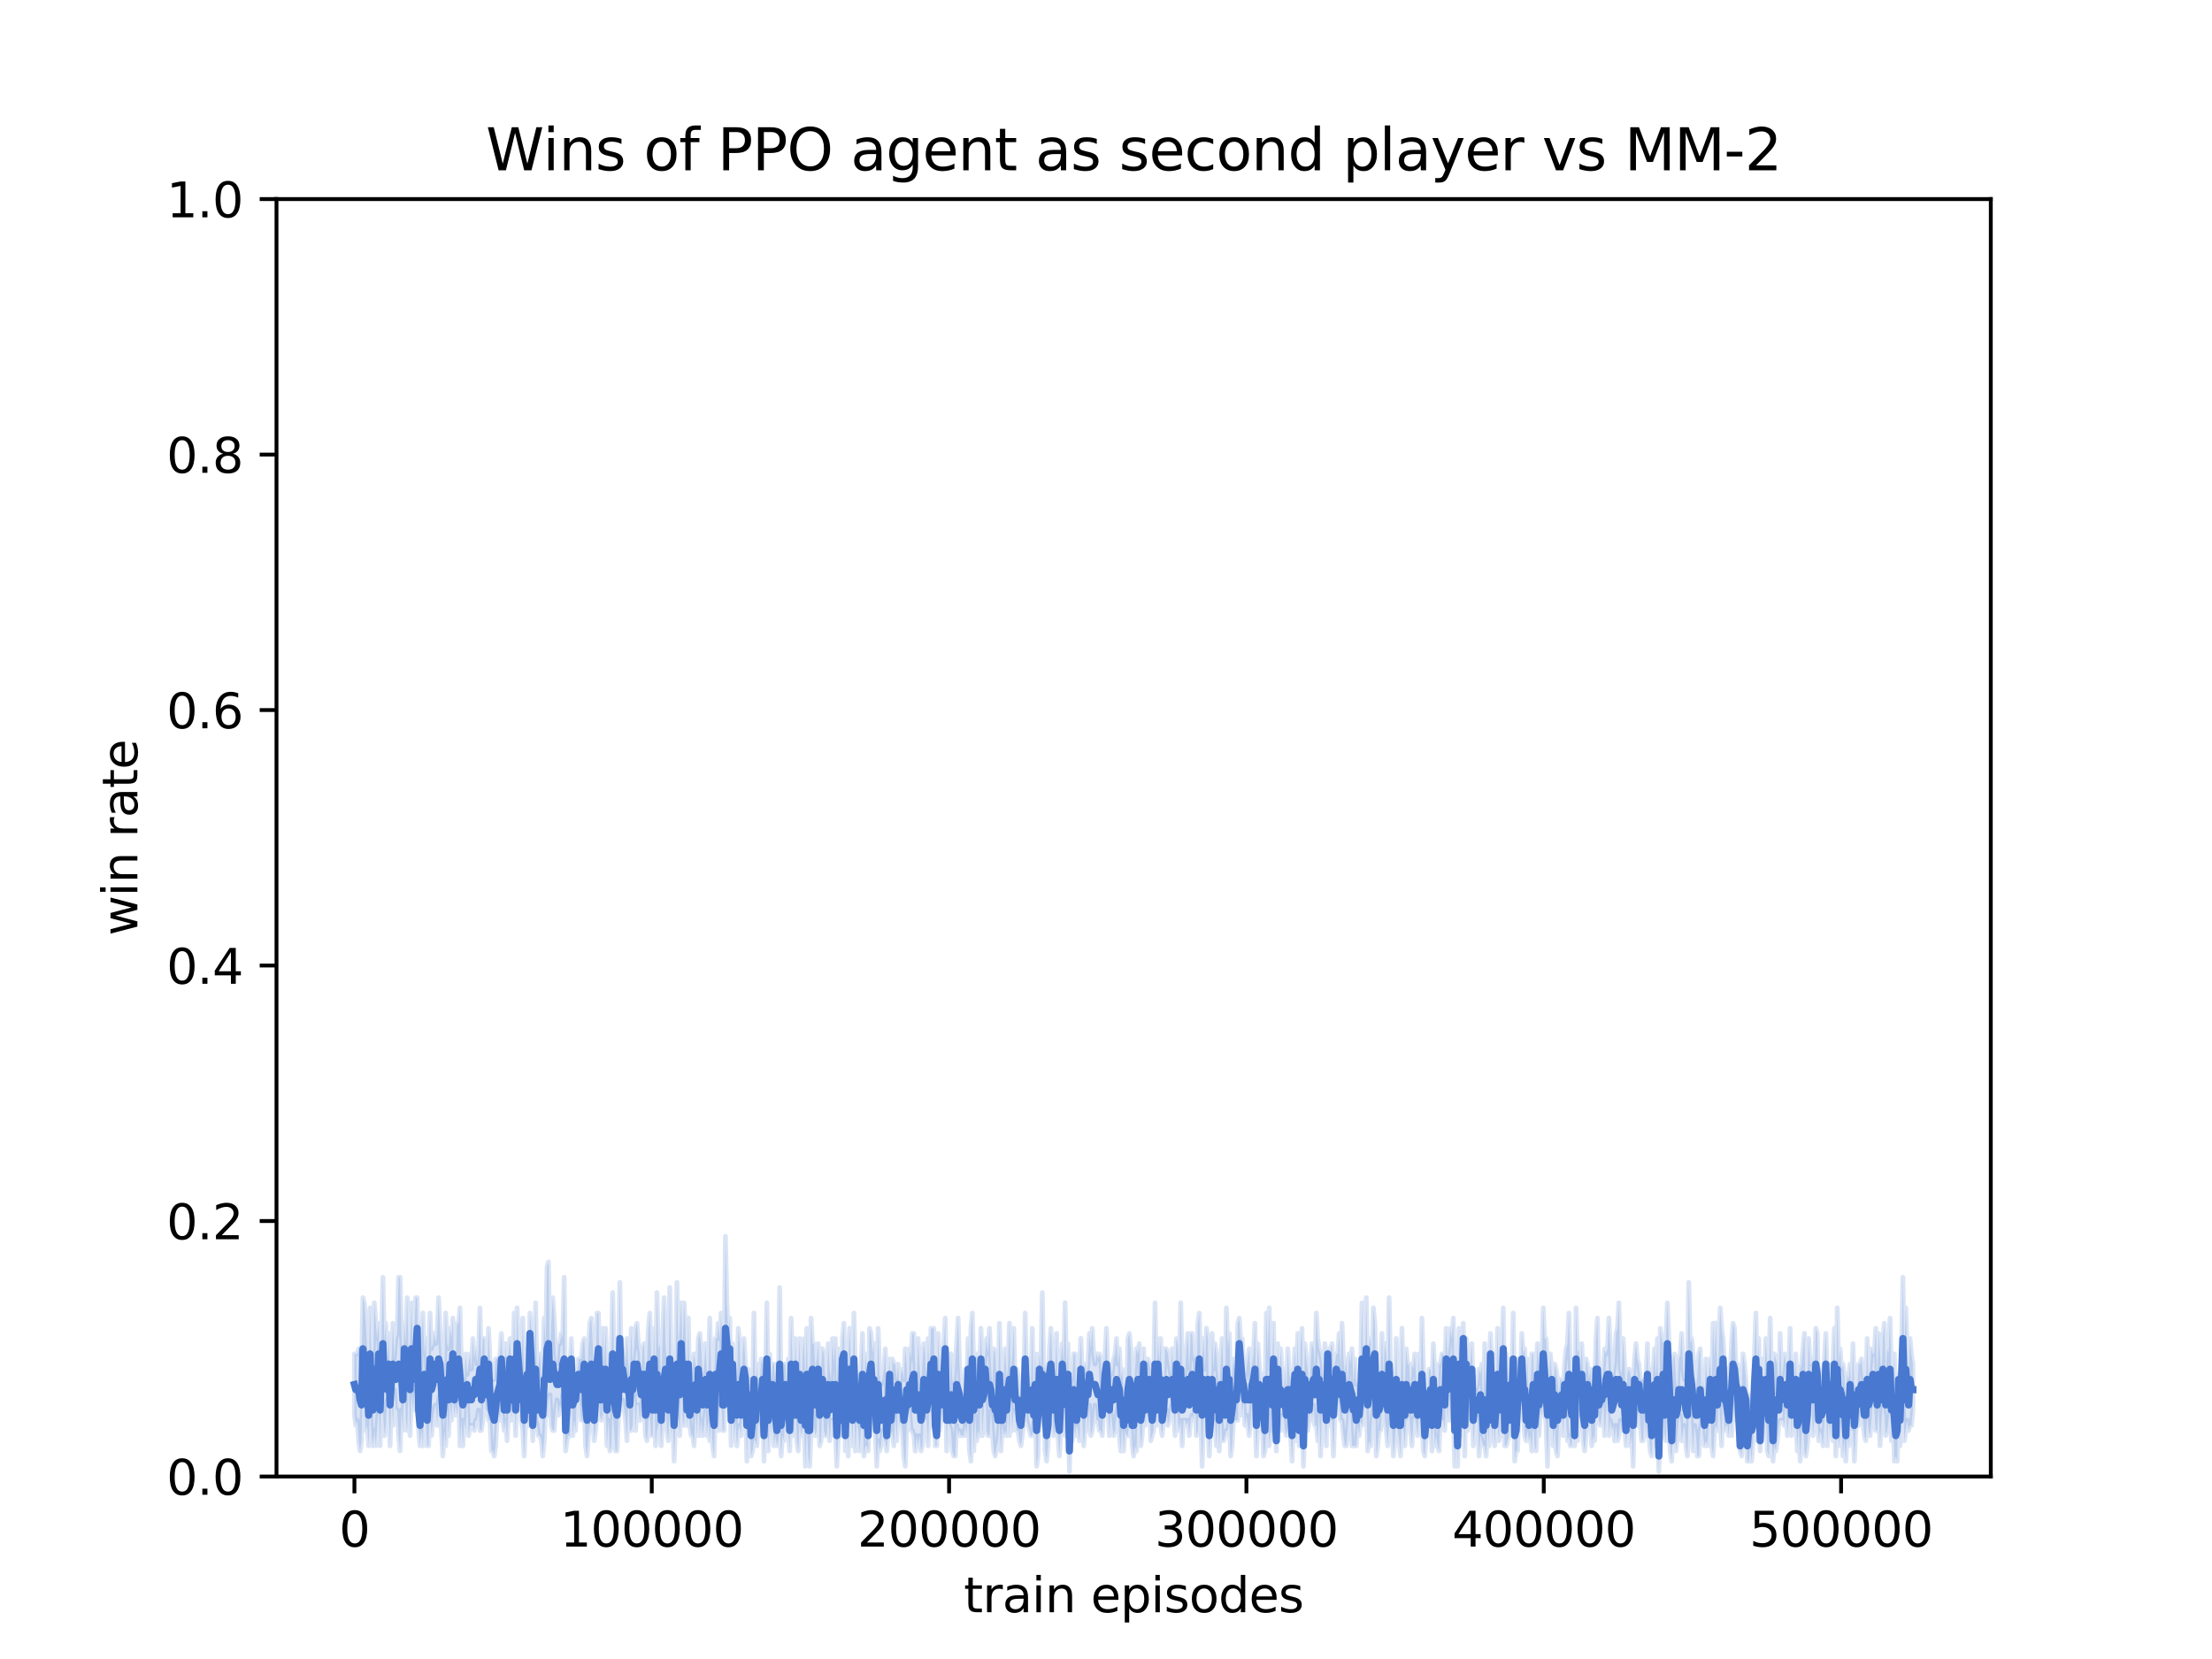 <?xml version="1.0" encoding="utf-8" standalone="no"?>
<!DOCTYPE svg PUBLIC "-//W3C//DTD SVG 1.1//EN"
  "http://www.w3.org/Graphics/SVG/1.1/DTD/svg11.dtd">
<svg xmlns:xlink="http://www.w3.org/1999/xlink" width="460.8pt" height="345.6pt" viewBox="0 0 460.8 345.6" xmlns="http://www.w3.org/2000/svg" version="1.1">
 <defs>
  <style type="text/css">*{stroke-linejoin: round; stroke-linecap: butt}</style>
 </defs>
 <g id="figure_1">
  <g id="patch_1">
   <path d="M 0 345.6 
L 460.8 345.6 
L 460.8 0 
L 0 0 
z
" style="fill: #ffffff"/>
  </g>
  <g id="axes_1">
   <g id="patch_2">
    <path d="M 57.6 307.584 
L 414.72 307.584 
L 414.72 41.472 
L 57.6 41.472 
z
" style="fill: #ffffff"/>
   </g>
   <g id="PolyCollection_1">
    <defs>
     <path id="m8ffcbd6aaf" d="M 73.833 -63.563 
L 73.833 -50.789 
L 74.12 -48.66 
L 74.417 -49.725 
L 74.715 -45.467 
L 75.012 -43.338 
L 75.309 -45.467 
L 75.607 -57.176 
L 75.904 -52.918 
L 76.201 -47.596 
L 76.499 -48.66 
L 76.796 -44.403 
L 77.093 -53.983 
L 77.391 -46.532 
L 77.688 -44.403 
L 77.985 -47.596 
L 78.282 -44.403 
L 78.58 -48.66 
L 78.877 -52.918 
L 79.174 -44.403 
L 79.472 -55.047 
L 79.769 -51.854 
L 80.066 -46.532 
L 80.364 -48.66 
L 80.661 -53.983 
L 80.958 -52.918 
L 81.256 -44.403 
L 81.553 -55.047 
L 81.85 -48.66 
L 82.148 -56.112 
L 82.445 -51.854 
L 82.742 -51.854 
L 83.039 -46.532 
L 83.337 -43.338 
L 83.634 -51.854 
L 83.931 -47.596 
L 84.229 -60.369 
L 84.526 -49.725 
L 84.823 -47.596 
L 85.121 -57.176 
L 85.418 -46.532 
L 85.715 -55.047 
L 86.013 -51.854 
L 86.31 -55.047 
L 86.607 -56.112 
L 86.905 -63.563 
L 87.202 -47.596 
L 87.499 -44.403 
L 87.796 -47.596 
L 88.094 -44.403 
L 88.391 -53.983 
L 88.688 -49.725 
L 88.986 -44.403 
L 89.283 -44.403 
L 89.58 -52.918 
L 89.878 -46.532 
L 90.175 -49.725 
L 90.472 -51.854 
L 90.77 -52.918 
L 91.067 -48.66 
L 91.364 -53.983 
L 91.662 -55.047 
L 91.959 -47.596 
L 92.256 -42.274 
L 92.553 -47.596 
L 92.851 -44.403 
L 93.148 -51.854 
L 93.445 -46.532 
L 93.743 -53.983 
L 94.04 -49.725 
L 94.337 -55.047 
L 94.635 -50.789 
L 94.932 -52.918 
L 95.229 -50.789 
L 95.527 -55.047 
L 95.824 -44.403 
L 96.121 -49.725 
L 96.419 -44.403 
L 96.716 -49.725 
L 97.013 -47.596 
L 97.31 -55.047 
L 97.608 -46.532 
L 97.905 -48.66 
L 98.202 -48.66 
L 98.5 -48.66 
L 98.797 -47.596 
L 99.094 -49.725 
L 99.392 -49.725 
L 99.689 -51.854 
L 99.986 -47.596 
L 100.284 -47.596 
L 100.581 -49.725 
L 100.878 -57.176 
L 101.175 -51.854 
L 101.473 -51.827 
L 101.77 -49.725 
L 102.067 -49.725 
L 102.365 -43.338 
L 102.662 -43.338 
L 102.959 -42.274 
L 103.257 -44.403 
L 103.554 -49.725 
L 103.851 -51.854 
L 104.149 -49.725 
L 104.446 -58.241 
L 104.743 -49.725 
L 105.041 -47.596 
L 105.338 -49.725 
L 105.635 -45.467 
L 105.932 -51.854 
L 106.23 -57.176 
L 106.527 -49.725 
L 106.824 -55.047 
L 107.122 -55.047 
L 107.419 -46.532 
L 107.716 -57.176 
L 108.014 -57.176 
L 108.311 -52.918 
L 108.608 -49.725 
L 108.906 -47.596 
L 109.203 -42.274 
L 109.5 -49.725 
L 109.798 -52.918 
L 110.095 -48.66 
L 110.392 -62.498 
L 110.689 -53.983 
L 110.987 -45.467 
L 111.284 -53.983 
L 111.581 -49.725 
L 111.879 -48.66 
L 112.176 -46.532 
L 112.473 -46.532 
L 112.771 -45.467 
L 113.068 -42.274 
L 113.365 -45.467 
L 113.663 -51.854 
L 113.96 -50.789 
L 114.257 -53.983 
L 114.555 -55.047 
L 114.852 -48.66 
L 115.149 -47.596 
L 115.446 -47.596 
L 115.744 -51.854 
L 116.041 -53.983 
L 116.338 -50.789 
L 116.636 -52.918 
L 116.933 -51.854 
L 117.23 -55.047 
L 117.528 -51.854 
L 117.825 -43.338 
L 118.122 -45.467 
L 118.42 -46.532 
L 118.717 -46.532 
L 119.014 -57.176 
L 119.312 -46.532 
L 119.609 -49.725 
L 119.906 -47.596 
L 120.203 -56.112 
L 120.501 -56.112 
L 120.798 -52.918 
L 121.095 -49.725 
L 121.393 -49.725 
L 121.69 -53.983 
L 121.987 -44.403 
L 122.285 -42.274 
L 122.582 -46.532 
L 122.879 -48.66 
L 123.177 -51.854 
L 123.474 -52.918 
L 123.771 -45.467 
L 124.069 -47.596 
L 124.366 -50.789 
L 124.663 -57.176 
L 124.96 -50.789 
L 125.258 -49.725 
L 125.555 -50.789 
L 125.852 -53.983 
L 126.15 -52.918 
L 126.447 -44.403 
L 126.744 -49.725 
L 127.042 -43.338 
L 127.339 -44.403 
L 127.636 -51.854 
L 127.934 -47.596 
L 128.231 -43.338 
L 128.528 -43.338 
L 128.825 -49.725 
L 129.123 -55.047 
L 129.42 -51.854 
L 129.717 -53.983 
L 130.015 -51.854 
L 130.312 -49.725 
L 130.609 -45.467 
L 130.907 -53.983 
L 131.204 -47.596 
L 131.501 -47.596 
L 131.799 -48.66 
L 132.096 -57.176 
L 132.393 -47.596 
L 132.691 -52.918 
L 132.988 -52.918 
L 133.285 -49.698 
L 133.582 -51.854 
L 133.88 -55.047 
L 134.177 -53.983 
L 134.474 -46.532 
L 134.772 -45.467 
L 135.069 -49.725 
L 135.366 -50.789 
L 135.664 -46.532 
L 135.961 -46.532 
L 136.258 -57.176 
L 136.556 -44.403 
L 136.853 -47.596 
L 137.15 -48.634 
L 137.448 -49.725 
L 137.745 -44.403 
L 138.042 -49.698 
L 138.339 -48.66 
L 138.637 -55.021 
L 138.934 -47.596 
L 139.231 -45.467 
L 139.529 -52.918 
L 139.826 -46.532 
L 140.123 -50.789 
L 140.421 -41.209 
L 140.718 -48.66 
L 141.015 -48.66 
L 141.313 -50.789 
L 141.61 -46.532 
L 141.907 -58.241 
L 142.205 -49.725 
L 142.502 -48.66 
L 142.799 -55.047 
L 143.096 -48.66 
L 143.394 -52.918 
L 143.691 -48.66 
L 143.988 -46.532 
L 144.286 -46.532 
L 144.583 -44.403 
L 144.88 -52.918 
L 145.178 -46.532 
L 145.475 -53.983 
L 145.772 -46.532 
L 146.07 -49.725 
L 146.367 -46.532 
L 146.664 -48.66 
L 146.962 -51.854 
L 147.259 -46.532 
L 147.556 -49.725 
L 147.853 -45.467 
L 148.151 -49.725 
L 148.448 -44.403 
L 148.745 -42.274 
L 149.043 -51.854 
L 149.34 -49.725 
L 149.637 -47.596 
L 149.935 -52.918 
L 150.232 -53.983 
L 150.529 -47.596 
L 150.827 -47.596 
L 151.124 -57.176 
L 151.421 -57.176 
L 151.719 -51.854 
L 152.016 -58.241 
L 152.313 -44.403 
L 152.61 -59.305 
L 152.908 -45.467 
L 153.205 -49.725 
L 153.502 -44.376 
L 153.8 -47.596 
L 154.097 -48.66 
L 154.394 -46.532 
L 154.692 -53.983 
L 154.989 -51.854 
L 155.286 -55.047 
L 155.584 -41.209 
L 155.881 -50.789 
L 156.178 -47.596 
L 156.475 -42.274 
L 156.773 -43.338 
L 157.07 -45.467 
L 157.367 -45.467 
L 157.665 -44.403 
L 157.962 -49.725 
L 158.259 -48.66 
L 158.557 -47.596 
L 158.854 -55.047 
L 159.151 -41.209 
L 159.449 -49.725 
L 159.746 -50.789 
L 160.043 -43.338 
L 160.341 -49.725 
L 160.638 -46.532 
L 160.935 -53.983 
L 161.232 -44.403 
L 161.53 -46.532 
L 161.827 -44.403 
L 162.124 -45.467 
L 162.422 -48.66 
L 162.719 -42.274 
L 163.016 -46.532 
L 163.314 -45.467 
L 163.611 -53.983 
L 163.908 -49.725 
L 164.206 -47.596 
L 164.503 -43.338 
L 164.8 -51.854 
L 165.098 -48.66 
L 165.395 -46.532 
L 165.692 -53.983 
L 165.989 -45.467 
L 166.287 -43.338 
L 166.584 -49.725 
L 166.881 -46.532 
L 167.179 -47.596 
L 167.476 -49.725 
L 167.773 -40.145 
L 168.071 -48.66 
L 168.368 -42.274 
L 168.665 -40.145 
L 168.963 -47.596 
L 169.26 -55.047 
L 169.557 -48.66 
L 169.855 -46.532 
L 170.152 -47.596 
L 170.449 -56.112 
L 170.746 -44.403 
L 171.044 -45.467 
L 171.341 -53.983 
L 171.638 -47.596 
L 171.936 -46.532 
L 172.233 -46.532 
L 172.53 -50.789 
L 172.828 -45.467 
L 173.125 -49.725 
L 173.422 -49.725 
L 173.72 -46.532 
L 174.017 -47.596 
L 174.314 -40.145 
L 174.612 -45.467 
L 174.909 -49.725 
L 175.206 -46.532 
L 175.503 -58.241 
L 175.801 -59.305 
L 176.098 -43.338 
L 176.395 -52.918 
L 176.693 -42.274 
L 176.99 -52.918 
L 177.287 -51.854 
L 177.585 -44.403 
L 177.882 -53.956 
L 178.179 -43.338 
L 178.477 -49.725 
L 178.774 -47.596 
L 179.071 -43.338 
L 179.368 -47.596 
L 179.666 -50.789 
L 179.963 -42.274 
L 180.26 -44.403 
L 180.558 -44.403 
L 180.855 -43.338 
L 181.152 -52.918 
L 181.45 -55.047 
L 181.747 -49.725 
L 182.044 -51.854 
L 182.342 -47.596 
L 182.639 -40.145 
L 182.936 -45.467 
L 183.234 -43.338 
L 183.531 -44.403 
L 183.828 -47.596 
L 184.125 -45.467 
L 184.423 -45.467 
L 184.72 -43.338 
L 185.017 -46.532 
L 185.315 -56.112 
L 185.612 -46.532 
L 185.909 -47.596 
L 186.207 -44.403 
L 186.504 -50.789 
L 186.801 -45.467 
L 187.099 -52.918 
L 187.396 -48.66 
L 187.693 -49.725 
L 187.991 -47.596 
L 188.288 -42.274 
L 188.585 -40.145 
L 188.882 -48.66 
L 189.18 -50.789 
L 189.477 -51.854 
L 189.774 -47.596 
L 190.072 -47.596 
L 190.369 -46.532 
L 190.666 -43.312 
L 190.964 -46.532 
L 191.261 -44.403 
L 191.558 -46.532 
L 191.856 -43.338 
L 192.153 -44.403 
L 192.45 -50.789 
L 192.748 -49.725 
L 193.045 -49.725 
L 193.342 -44.403 
L 193.639 -53.983 
L 193.937 -53.983 
L 194.234 -51.854 
L 194.531 -56.112 
L 194.829 -44.403 
L 195.126 -44.403 
L 195.423 -51.854 
L 195.721 -47.596 
L 196.018 -49.725 
L 196.315 -51.854 
L 196.613 -52.918 
L 196.91 -58.241 
L 197.207 -43.338 
L 197.505 -53.983 
L 197.802 -48.66 
L 198.099 -47.596 
L 198.396 -43.338 
L 198.694 -42.274 
L 198.991 -42.274 
L 199.288 -48.66 
L 199.586 -46.532 
L 199.883 -47.596 
L 200.18 -46.532 
L 200.478 -46.532 
L 200.775 -46.532 
L 201.072 -48.66 
L 201.37 -46.532 
L 201.667 -50.789 
L 201.964 -43.338 
L 202.262 -41.209 
L 202.559 -52.918 
L 202.856 -43.338 
L 203.153 -50.789 
L 203.451 -45.467 
L 203.748 -47.596 
L 204.045 -46.532 
L 204.343 -57.176 
L 204.64 -46.532 
L 204.937 -51.854 
L 205.235 -57.176 
L 205.532 -47.596 
L 205.829 -46.532 
L 206.127 -46.532 
L 206.424 -51.854 
L 206.721 -47.596 
L 207.018 -43.338 
L 207.316 -42.274 
L 207.613 -44.403 
L 207.91 -45.467 
L 208.208 -49.725 
L 208.505 -43.338 
L 208.802 -48.66 
L 209.1 -46.532 
L 209.397 -47.596 
L 209.694 -46.532 
L 209.992 -51.854 
L 210.289 -46.532 
L 210.586 -55.047 
L 210.884 -47.596 
L 211.181 -51.854 
L 211.478 -50.789 
L 211.775 -47.596 
L 212.073 -47.596 
L 212.37 -45.467 
L 212.667 -44.403 
L 212.965 -46.532 
L 213.262 -49.725 
L 213.559 -55.047 
L 213.857 -49.725 
L 214.154 -48.66 
L 214.451 -47.596 
L 214.749 -46.532 
L 215.046 -46.532 
L 215.343 -48.66 
L 215.641 -51.854 
L 215.938 -40.145 
L 216.235 -42.247 
L 216.532 -57.176 
L 216.83 -53.983 
L 217.127 -48.66 
L 217.424 -51.854 
L 217.722 -43.338 
L 218.019 -41.209 
L 218.316 -44.403 
L 218.614 -55.047 
L 218.911 -55.047 
L 219.208 -51.854 
L 219.506 -46.532 
L 219.803 -47.596 
L 220.1 -49.725 
L 220.398 -46.505 
L 220.695 -42.274 
L 220.992 -47.596 
L 221.289 -59.305 
L 221.587 -52.918 
L 221.884 -46.532 
L 222.181 -47.596 
L 222.479 -53.983 
L 222.776 -39.08 
L 223.073 -49.725 
L 223.371 -45.467 
L 223.668 -49.725 
L 223.965 -46.532 
L 224.263 -48.66 
L 224.56 -47.596 
L 224.857 -45.467 
L 225.155 -53.983 
L 225.452 -49.725 
L 225.749 -44.403 
L 226.046 -47.596 
L 226.344 -55.047 
L 226.641 -47.596 
L 226.938 -52.918 
L 227.236 -46.532 
L 227.533 -47.596 
L 227.83 -49.725 
L 228.128 -52.892 
L 228.425 -49.725 
L 228.722 -49.725 
L 229.02 -47.596 
L 229.317 -47.596 
L 229.614 -46.532 
L 229.911 -51.827 
L 230.209 -55.047 
L 230.506 -56.112 
L 230.803 -51.854 
L 231.101 -46.532 
L 231.398 -51.854 
L 231.695 -48.66 
L 231.993 -46.532 
L 232.29 -47.596 
L 232.587 -50.789 
L 232.885 -52.918 
L 233.182 -46.532 
L 233.479 -43.312 
L 233.777 -48.66 
L 234.074 -43.338 
L 234.371 -47.569 
L 234.668 -46.532 
L 234.966 -46.532 
L 235.263 -49.725 
L 235.56 -49.725 
L 235.858 -44.403 
L 236.155 -42.274 
L 236.452 -44.403 
L 236.75 -43.312 
L 237.047 -53.983 
L 237.344 -49.725 
L 237.642 -44.403 
L 237.939 -46.532 
L 238.236 -55.047 
L 238.534 -48.66 
L 238.831 -51.854 
L 239.128 -49.725 
L 239.425 -55.047 
L 239.723 -45.467 
L 240.02 -46.532 
L 240.317 -47.596 
L 240.615 -53.983 
L 240.912 -48.66 
L 241.209 -55.047 
L 241.507 -50.789 
L 241.804 -48.66 
L 242.101 -46.532 
L 242.399 -49.725 
L 242.696 -49.725 
L 242.993 -51.854 
L 243.291 -48.66 
L 243.588 -49.725 
L 243.885 -51.854 
L 244.182 -52.918 
L 244.48 -51.854 
L 244.777 -46.532 
L 245.074 -57.176 
L 245.372 -49.725 
L 245.669 -47.596 
L 245.966 -49.725 
L 246.264 -44.403 
L 246.561 -49.725 
L 246.858 -49.725 
L 247.156 -48.66 
L 247.453 -49.725 
L 247.75 -46.532 
L 248.048 -49.725 
L 248.345 -50.789 
L 248.642 -49.725 
L 248.939 -53.983 
L 249.237 -46.532 
L 249.534 -47.596 
L 249.831 -55.047 
L 250.129 -50.789 
L 250.426 -40.145 
L 250.723 -50.789 
L 251.021 -51.854 
L 251.318 -47.596 
L 251.615 -49.725 
L 251.913 -42.274 
L 252.21 -48.66 
L 252.507 -48.66 
L 252.805 -49.725 
L 253.102 -49.725 
L 253.399 -44.403 
L 253.696 -50.789 
L 253.994 -43.338 
L 254.291 -52.918 
L 254.588 -45.467 
L 254.886 -45.467 
L 255.183 -46.532 
L 255.48 -47.596 
L 255.778 -47.596 
L 256.075 -49.725 
L 256.372 -42.274 
L 256.67 -44.403 
L 256.967 -49.725 
L 257.264 -49.725 
L 257.561 -49.725 
L 257.859 -49.725 
L 258.156 -61.434 
L 258.453 -57.176 
L 258.751 -50.789 
L 259.048 -53.983 
L 259.345 -48.66 
L 259.643 -50.789 
L 259.94 -48.66 
L 260.237 -46.532 
L 260.535 -49.725 
L 260.832 -53.983 
L 261.129 -52.918 
L 261.427 -51.854 
L 261.724 -42.274 
L 262.021 -48.66 
L 262.318 -53.983 
L 262.616 -53.983 
L 262.913 -50.789 
L 263.21 -42.274 
L 263.508 -43.338 
L 263.805 -47.596 
L 264.102 -52.918 
L 264.4 -44.403 
L 264.697 -47.596 
L 264.994 -46.532 
L 265.292 -55.021 
L 265.589 -53.983 
L 265.886 -43.338 
L 266.184 -53.983 
L 266.481 -47.596 
L 266.778 -47.596 
L 267.075 -50.789 
L 267.373 -50.789 
L 267.67 -47.596 
L 267.967 -46.532 
L 268.265 -47.596 
L 268.562 -52.918 
L 268.859 -46.532 
L 269.157 -41.209 
L 269.454 -48.66 
L 269.751 -52.918 
L 270.049 -45.467 
L 270.346 -52.918 
L 270.643 -44.403 
L 270.941 -47.596 
L 271.238 -49.725 
L 271.535 -40.145 
L 271.832 -49.725 
L 272.13 -49.725 
L 272.427 -47.596 
L 272.724 -49.725 
L 273.022 -52.918 
L 273.319 -49.725 
L 273.616 -52.892 
L 273.914 -48.66 
L 274.211 -48.66 
L 274.508 -45.467 
L 274.806 -51.854 
L 275.103 -42.274 
L 275.4 -51.854 
L 275.698 -49.725 
L 275.995 -49.725 
L 276.292 -44.403 
L 276.589 -61.434 
L 276.887 -48.66 
L 277.184 -49.725 
L 277.481 -49.725 
L 277.779 -42.274 
L 278.076 -50.789 
L 278.373 -57.176 
L 278.671 -55.047 
L 278.968 -52.918 
L 279.265 -49.725 
L 279.563 -49.725 
L 279.86 -46.532 
L 280.157 -44.403 
L 280.454 -44.403 
L 280.752 -47.596 
L 281.049 -51.854 
L 281.346 -50.789 
L 281.644 -44.403 
L 281.941 -44.403 
L 282.238 -44.376 
L 282.536 -44.403 
L 282.833 -48.66 
L 283.13 -46.532 
L 283.428 -49.725 
L 283.725 -48.66 
L 284.022 -50.789 
L 284.32 -53.983 
L 284.617 -53.983 
L 284.914 -43.338 
L 285.211 -45.467 
L 285.509 -44.403 
L 285.806 -49.725 
L 286.103 -52.918 
L 286.401 -58.241 
L 286.698 -42.274 
L 286.995 -44.403 
L 287.293 -47.596 
L 287.59 -47.596 
L 287.887 -51.854 
L 288.185 -56.112 
L 288.482 -49.725 
L 288.779 -47.596 
L 289.077 -44.403 
L 289.374 -48.66 
L 289.671 -51.854 
L 289.968 -48.66 
L 290.266 -42.274 
L 290.563 -45.467 
L 290.86 -49.725 
L 291.158 -47.596 
L 291.455 -45.467 
L 291.752 -42.274 
L 292.05 -49.725 
L 292.347 -47.596 
L 292.644 -44.403 
L 292.942 -49.725 
L 293.239 -49.725 
L 293.536 -50.789 
L 293.834 -47.596 
L 294.131 -44.403 
L 294.428 -49.725 
L 294.725 -50.789 
L 295.023 -48.66 
L 295.32 -46.532 
L 295.617 -50.789 
L 295.915 -49.725 
L 296.212 -49.725 
L 296.509 -43.338 
L 296.807 -42.274 
L 297.104 -46.532 
L 297.401 -46.532 
L 297.699 -49.725 
L 297.996 -51.854 
L 298.293 -43.338 
L 298.591 -51.854 
L 298.888 -44.403 
L 299.185 -46.532 
L 299.482 -44.403 
L 299.78 -43.338 
L 300.077 -51.854 
L 300.374 -49.725 
L 300.672 -49.725 
L 300.969 -47.596 
L 301.266 -56.112 
L 301.564 -49.725 
L 301.861 -55.047 
L 302.158 -49.725 
L 302.456 -49.698 
L 302.753 -51.854 
L 303.05 -40.145 
L 303.348 -51.854 
L 303.645 -40.145 
L 303.942 -53.983 
L 304.239 -46.532 
L 304.537 -48.66 
L 304.834 -60.369 
L 305.131 -42.274 
L 305.429 -57.176 
L 305.726 -47.596 
L 306.023 -49.725 
L 306.321 -49.725 
L 306.618 -55.047 
L 306.915 -44.403 
L 307.213 -48.66 
L 307.51 -49.725 
L 307.807 -50.789 
L 308.104 -42.274 
L 308.402 -46.532 
L 308.699 -45.441 
L 308.996 -44.403 
L 309.294 -44.403 
L 309.591 -42.274 
L 309.888 -49.725 
L 310.186 -44.403 
L 310.483 -58.241 
L 310.78 -45.467 
L 311.078 -49.725 
L 311.375 -44.403 
L 311.672 -49.725 
L 311.97 -48.66 
L 312.267 -45.467 
L 312.564 -52.918 
L 312.861 -46.532 
L 313.159 -56.112 
L 313.456 -44.403 
L 313.753 -44.403 
L 314.051 -45.467 
L 314.348 -46.532 
L 314.645 -51.854 
L 314.943 -49.725 
L 315.24 -55.047 
L 315.537 -41.209 
L 315.835 -43.338 
L 316.132 -43.338 
L 316.429 -51.854 
L 316.727 -53.983 
L 317.024 -57.176 
L 317.321 -50.789 
L 317.618 -46.532 
L 317.916 -45.467 
L 318.213 -47.596 
L 318.51 -45.467 
L 318.808 -46.532 
L 319.105 -43.338 
L 319.402 -49.725 
L 319.7 -44.403 
L 319.997 -43.338 
L 320.294 -52.918 
L 320.592 -46.532 
L 320.889 -51.854 
L 321.186 -50.789 
L 321.484 -55.047 
L 321.781 -51.854 
L 322.078 -48.66 
L 322.375 -40.145 
L 322.673 -50.789 
L 322.97 -49.725 
L 323.267 -56.112 
L 323.565 -44.403 
L 323.862 -48.66 
L 324.159 -43.338 
L 324.457 -42.274 
L 324.754 -48.66 
L 325.051 -49.725 
L 325.349 -51.854 
L 325.646 -46.532 
L 325.943 -53.983 
L 326.241 -49.725 
L 326.538 -45.467 
L 326.835 -46.532 
L 327.132 -44.403 
L 327.43 -44.403 
L 327.727 -49.725 
L 328.024 -44.403 
L 328.322 -51.854 
L 328.619 -45.467 
L 328.916 -51.854 
L 329.214 -49.725 
L 329.511 -53.983 
L 329.808 -45.467 
L 330.106 -43.338 
L 330.403 -46.532 
L 330.7 -51.854 
L 330.998 -47.596 
L 331.295 -51.854 
L 331.592 -44.403 
L 331.889 -46.532 
L 332.187 -45.467 
L 332.484 -53.983 
L 332.781 -52.918 
L 333.079 -49.725 
L 333.376 -48.66 
L 333.673 -50.789 
L 333.971 -53.983 
L 334.268 -46.532 
L 334.565 -50.789 
L 334.863 -55.047 
L 335.16 -46.532 
L 335.457 -49.725 
L 335.754 -47.596 
L 336.052 -48.66 
L 336.349 -45.441 
L 336.646 -48.66 
L 336.944 -45.467 
L 337.241 -46.532 
L 337.538 -49.725 
L 337.836 -47.596 
L 338.133 -47.596 
L 338.43 -48.66 
L 338.728 -44.403 
L 339.025 -48.66 
L 339.322 -51.854 
L 339.62 -44.403 
L 339.917 -46.532 
L 340.214 -40.145 
L 340.511 -52.918 
L 340.809 -49.725 
L 341.106 -48.66 
L 341.403 -52.918 
L 341.701 -48.66 
L 341.998 -45.441 
L 342.295 -45.467 
L 342.593 -50.789 
L 342.89 -46.532 
L 343.187 -52.918 
L 343.485 -46.532 
L 343.782 -43.338 
L 344.079 -42.274 
L 344.377 -49.725 
L 344.674 -49.725 
L 344.971 -44.403 
L 345.268 -50.789 
L 345.566 -39.08 
L 345.863 -48.634 
L 346.16 -47.596 
L 346.458 -50.789 
L 346.755 -46.532 
L 347.052 -45.467 
L 347.35 -56.112 
L 347.647 -48.66 
L 347.944 -43.338 
L 348.242 -41.209 
L 348.539 -48.66 
L 348.836 -46.505 
L 349.134 -43.338 
L 349.431 -46.532 
L 349.728 -49.725 
L 350.025 -50.789 
L 350.323 -45.467 
L 350.62 -47.596 
L 350.917 -48.66 
L 351.215 -44.403 
L 351.512 -42.274 
L 351.809 -50.789 
L 352.107 -52.918 
L 352.404 -47.596 
L 352.701 -43.338 
L 352.999 -48.66 
L 353.296 -46.532 
L 353.593 -42.274 
L 353.891 -42.274 
L 354.188 -47.596 
L 354.485 -49.725 
L 354.782 -46.532 
L 355.08 -44.403 
L 355.377 -45.467 
L 355.674 -44.403 
L 355.972 -48.66 
L 356.269 -53.983 
L 356.566 -44.403 
L 356.864 -42.274 
L 357.161 -47.596 
L 357.458 -48.66 
L 357.756 -47.596 
L 358.053 -53.983 
L 358.35 -49.725 
L 358.647 -44.403 
L 358.945 -57.176 
L 359.242 -47.596 
L 359.539 -48.66 
L 359.837 -48.66 
L 360.134 -46.532 
L 360.431 -50.789 
L 360.729 -46.532 
L 361.026 -55.047 
L 361.323 -49.725 
L 361.621 -53.983 
L 361.918 -51.854 
L 362.215 -44.403 
L 362.513 -43.338 
L 362.81 -42.274 
L 363.107 -48.66 
L 363.404 -48.66 
L 363.702 -49.725 
L 363.999 -41.209 
L 364.296 -41.209 
L 364.594 -44.403 
L 364.891 -41.209 
L 365.188 -45.467 
L 365.486 -49.725 
L 365.783 -51.854 
L 366.08 -45.467 
L 366.378 -52.918 
L 366.675 -43.338 
L 366.972 -52.918 
L 367.27 -50.789 
L 367.567 -46.532 
L 367.864 -50.789 
L 368.161 -43.312 
L 368.459 -42.274 
L 368.756 -49.725 
L 369.053 -47.596 
L 369.351 -41.209 
L 369.648 -44.403 
L 369.945 -43.338 
L 370.243 -45.467 
L 370.54 -48.66 
L 370.837 -49.725 
L 371.135 -49.725 
L 371.432 -49.725 
L 371.729 -48.634 
L 372.027 -53.983 
L 372.324 -46.532 
L 372.621 -49.725 
L 372.918 -55.047 
L 373.216 -46.532 
L 373.513 -53.983 
L 373.81 -49.725 
L 374.108 -50.789 
L 374.405 -43.338 
L 374.702 -48.66 
L 375 -41.209 
L 375.297 -46.532 
L 375.594 -50.789 
L 375.892 -43.338 
L 376.189 -42.274 
L 376.486 -44.403 
L 376.784 -47.596 
L 377.081 -52.918 
L 377.378 -52.918 
L 377.675 -46.532 
L 377.973 -49.725 
L 378.27 -53.983 
L 378.567 -51.854 
L 378.865 -45.467 
L 379.162 -47.596 
L 379.459 -46.532 
L 379.757 -44.403 
L 380.054 -48.66 
L 380.351 -55.047 
L 380.649 -44.403 
L 380.946 -50.789 
L 381.243 -46.532 
L 381.541 -53.983 
L 381.838 -45.467 
L 382.135 -53.983 
L 382.432 -42.274 
L 382.73 -51.854 
L 383.027 -44.403 
L 383.324 -46.505 
L 383.622 -49.725 
L 383.919 -42.274 
L 384.216 -45.467 
L 384.514 -41.209 
L 384.811 -46.532 
L 385.108 -44.403 
L 385.406 -53.983 
L 385.703 -47.596 
L 386 -47.596 
L 386.297 -41.209 
L 386.595 -47.596 
L 386.892 -49.725 
L 387.189 -48.66 
L 387.487 -50.789 
L 387.784 -51.854 
L 388.081 -49.725 
L 388.379 -46.532 
L 388.676 -45.467 
L 388.973 -50.789 
L 389.271 -47.596 
L 389.568 -46.532 
L 389.865 -49.725 
L 390.163 -53.983 
L 390.46 -51.854 
L 390.757 -47.596 
L 391.054 -47.596 
L 391.352 -52.918 
L 391.649 -44.403 
L 391.946 -49.725 
L 392.244 -52.918 
L 392.541 -50.789 
L 392.838 -46.532 
L 393.136 -47.596 
L 393.433 -49.725 
L 393.73 -52.918 
L 394.028 -45.467 
L 394.325 -53.983 
L 394.622 -41.209 
L 394.92 -42.274 
L 395.217 -41.209 
L 395.514 -56.112 
L 395.811 -44.403 
L 396.109 -52.918 
L 396.406 -55.047 
L 396.703 -45.467 
L 397.001 -47.596 
L 397.298 -49.725 
L 397.595 -47.596 
L 397.893 -48.66 
L 398.19 -48.66 
L 398.487 -51.854 
L 398.487 -61.434 
L 398.487 -61.434 
L 398.19 -63.563 
L 397.893 -66.756 
L 397.595 -58.241 
L 397.298 -64.627 
L 397.001 -73.143 
L 396.703 -63.563 
L 396.406 -79.529 
L 396.109 -63.563 
L 395.811 -55.047 
L 395.514 -59.305 
L 395.217 -53.983 
L 394.92 -48.66 
L 394.622 -63.563 
L 394.325 -53.983 
L 394.028 -58.241 
L 393.73 -71.014 
L 393.433 -63.563 
L 393.136 -64.627 
L 392.838 -59.305 
L 392.541 -69.949 
L 392.244 -66.783 
L 391.946 -58.241 
L 391.649 -63.563 
L 391.352 -67.821 
L 391.054 -58.241 
L 390.757 -68.885 
L 390.46 -63.563 
L 390.163 -63.563 
L 389.865 -64.627 
L 389.568 -60.369 
L 389.271 -57.176 
L 388.973 -66.756 
L 388.676 -55.047 
L 388.379 -55.074 
L 388.081 -59.305 
L 387.784 -62.498 
L 387.487 -61.434 
L 387.189 -61.434 
L 386.892 -56.112 
L 386.595 -57.176 
L 386.297 -56.112 
L 386 -65.692 
L 385.703 -53.983 
L 385.406 -61.434 
L 385.108 -58.241 
L 384.811 -59.305 
L 384.514 -52.918 
L 384.216 -59.305 
L 383.919 -61.434 
L 383.622 -60.369 
L 383.324 -64.627 
L 383.027 -61.434 
L 382.73 -73.169 
L 382.432 -51.854 
L 382.135 -68.885 
L 381.838 -61.434 
L 381.541 -61.434 
L 381.243 -52.918 
L 380.946 -57.176 
L 380.649 -59.332 
L 380.351 -67.821 
L 380.054 -62.498 
L 379.757 -57.176 
L 379.459 -53.983 
L 379.162 -60.369 
L 378.865 -55.047 
L 378.567 -67.821 
L 378.27 -68.885 
L 377.973 -59.305 
L 377.675 -62.498 
L 377.378 -61.434 
L 377.081 -61.434 
L 376.784 -66.756 
L 376.486 -58.241 
L 376.189 -52.918 
L 375.892 -67.821 
L 375.594 -64.627 
L 375.297 -61.434 
L 375 -60.369 
L 374.702 -51.854 
L 374.405 -52.918 
L 374.108 -63.563 
L 373.81 -53.983 
L 373.513 -57.176 
L 373.216 -53.983 
L 372.918 -68.885 
L 372.621 -60.369 
L 372.324 -61.434 
L 372.027 -61.434 
L 371.729 -63.563 
L 371.432 -60.369 
L 371.135 -58.241 
L 370.837 -67.821 
L 370.54 -55.047 
L 370.243 -61.434 
L 369.945 -62.498 
L 369.648 -63.563 
L 369.351 -48.66 
L 369.053 -59.305 
L 368.756 -71.014 
L 368.459 -57.176 
L 368.161 -61.434 
L 367.864 -66.756 
L 367.567 -58.241 
L 367.27 -53.983 
L 366.972 -62.498 
L 366.675 -47.596 
L 366.378 -66.756 
L 366.08 -58.241 
L 365.783 -72.078 
L 365.486 -63.563 
L 365.188 -51.854 
L 364.891 -53.983 
L 364.594 -51.854 
L 364.296 -55.047 
L 363.999 -47.596 
L 363.702 -58.241 
L 363.404 -61.434 
L 363.107 -63.563 
L 362.81 -56.112 
L 362.513 -46.532 
L 362.215 -58.241 
L 361.918 -61.434 
L 361.621 -60.396 
L 361.323 -68.885 
L 361.026 -69.949 
L 360.729 -65.692 
L 360.431 -59.305 
L 360.134 -52.918 
L 359.837 -56.112 
L 359.539 -60.369 
L 359.242 -61.434 
L 358.945 -66.756 
L 358.647 -68.885 
L 358.35 -73.143 
L 358.053 -63.563 
L 357.756 -58.241 
L 357.458 -70.003 
L 357.161 -62.498 
L 356.864 -69.949 
L 356.566 -55.047 
L 356.269 -62.498 
L 355.972 -59.305 
L 355.674 -57.176 
L 355.377 -62.498 
L 355.08 -53.983 
L 354.782 -58.241 
L 354.485 -53.983 
L 354.188 -64.627 
L 353.891 -63.563 
L 353.593 -59.305 
L 353.296 -56.112 
L 352.999 -58.241 
L 352.701 -63.563 
L 352.404 -66.756 
L 352.107 -65.692 
L 351.809 -78.465 
L 351.512 -59.305 
L 351.215 -61.434 
L 350.917 -58.241 
L 350.62 -60.369 
L 350.323 -67.821 
L 350.025 -63.563 
L 349.728 -62.498 
L 349.431 -56.112 
L 349.134 -58.241 
L 348.836 -63.563 
L 348.539 -62.498 
L 348.242 -49.725 
L 347.944 -58.241 
L 347.647 -66.756 
L 347.35 -74.207 
L 347.052 -66.756 
L 346.755 -55.047 
L 346.458 -65.692 
L 346.16 -66.756 
L 345.863 -68.885 
L 345.566 -45.467 
L 345.268 -66.756 
L 344.971 -58.241 
L 344.674 -64.627 
L 344.377 -60.369 
L 344.079 -51.854 
L 343.782 -60.369 
L 343.485 -52.918 
L 343.187 -65.692 
L 342.89 -58.241 
L 342.593 -57.176 
L 342.295 -58.241 
L 341.998 -58.241 
L 341.701 -58.241 
L 341.403 -61.434 
L 341.106 -62.498 
L 340.809 -65.692 
L 340.511 -62.498 
L 340.214 -57.176 
L 339.917 -56.112 
L 339.62 -59.305 
L 339.322 -60.396 
L 339.025 -59.305 
L 338.728 -50.789 
L 338.43 -61.434 
L 338.133 -66.756 
L 337.836 -59.305 
L 337.538 -60.369 
L 337.241 -74.207 
L 336.944 -68.885 
L 336.646 -67.821 
L 336.349 -61.434 
L 336.052 -59.305 
L 335.754 -56.112 
L 335.457 -64.627 
L 335.16 -71.04 
L 334.863 -64.627 
L 334.565 -63.563 
L 334.268 -64.627 
L 333.971 -60.369 
L 333.673 -57.176 
L 333.376 -58.241 
L 333.079 -56.112 
L 332.781 -71.014 
L 332.484 -66.756 
L 332.187 -56.112 
L 331.889 -59.305 
L 331.592 -55.047 
L 331.295 -60.369 
L 330.998 -58.241 
L 330.7 -61.434 
L 330.403 -62.498 
L 330.106 -52.918 
L 329.808 -58.241 
L 329.511 -65.692 
L 329.214 -60.369 
L 328.916 -64.627 
L 328.619 -63.563 
L 328.322 -73.143 
L 328.024 -48.66 
L 327.727 -58.241 
L 327.43 -57.176 
L 327.132 -60.369 
L 326.835 -72.078 
L 326.538 -65.692 
L 326.241 -64.627 
L 325.943 -61.434 
L 325.646 -56.112 
L 325.349 -58.241 
L 325.051 -58.241 
L 324.754 -55.047 
L 324.457 -58.241 
L 324.159 -60.369 
L 323.862 -61.434 
L 323.565 -53.983 
L 323.267 -59.305 
L 322.97 -63.563 
L 322.673 -57.176 
L 322.375 -61.434 
L 322.078 -66.756 
L 321.781 -66.756 
L 321.484 -73.143 
L 321.186 -61.434 
L 320.889 -58.241 
L 320.592 -61.434 
L 320.294 -65.692 
L 319.997 -59.305 
L 319.7 -51.88 
L 319.402 -63.563 
L 319.105 -63.563 
L 318.808 -57.176 
L 318.51 -51.854 
L 318.213 -62.498 
L 317.916 -55.047 
L 317.618 -64.627 
L 317.321 -63.563 
L 317.024 -67.821 
L 316.727 -58.241 
L 316.429 -61.434 
L 316.132 -62.498 
L 315.835 -51.854 
L 315.537 -51.854 
L 315.24 -72.078 
L 314.943 -59.305 
L 314.645 -62.498 
L 314.348 -52.918 
L 314.051 -58.241 
L 313.753 -63.563 
L 313.456 -50.789 
L 313.159 -73.143 
L 312.861 -64.627 
L 312.564 -63.563 
L 312.267 -58.241 
L 311.97 -68.885 
L 311.672 -56.112 
L 311.375 -53.983 
L 311.078 -63.563 
L 310.78 -62.498 
L 310.483 -67.821 
L 310.186 -55.047 
L 309.888 -56.112 
L 309.591 -53.983 
L 309.294 -65.692 
L 308.996 -50.789 
L 308.699 -61.434 
L 308.402 -59.305 
L 308.104 -60.369 
L 307.807 -57.176 
L 307.51 -56.112 
L 307.213 -58.241 
L 306.915 -55.047 
L 306.618 -65.692 
L 306.321 -62.498 
L 306.023 -60.369 
L 305.726 -64.627 
L 305.429 -66.756 
L 305.131 -57.176 
L 304.834 -69.949 
L 304.537 -59.305 
L 304.239 -53.983 
L 303.942 -68.885 
L 303.645 -48.66 
L 303.348 -58.241 
L 303.05 -56.112 
L 302.753 -71.014 
L 302.456 -66.756 
L 302.158 -68.885 
L 301.861 -65.692 
L 301.564 -62.498 
L 301.266 -68.885 
L 300.969 -59.305 
L 300.672 -63.563 
L 300.374 -63.563 
L 300.077 -61.434 
L 299.78 -61.434 
L 299.482 -52.918 
L 299.185 -56.112 
L 298.888 -60.369 
L 298.591 -65.692 
L 298.293 -57.176 
L 297.996 -60.396 
L 297.699 -60.369 
L 297.401 -52.918 
L 297.104 -52.918 
L 296.807 -50.789 
L 296.509 -61.434 
L 296.212 -71.014 
L 295.915 -53.983 
L 295.617 -63.563 
L 295.32 -55.047 
L 295.023 -58.241 
L 294.725 -63.563 
L 294.428 -60.369 
L 294.131 -61.434 
L 293.834 -56.112 
L 293.536 -61.434 
L 293.239 -61.434 
L 292.942 -64.627 
L 292.644 -57.176 
L 292.347 -58.241 
L 292.05 -68.912 
L 291.752 -55.047 
L 291.455 -51.854 
L 291.158 -53.983 
L 290.86 -66.756 
L 290.563 -53.983 
L 290.266 -55.047 
L 289.968 -59.305 
L 289.671 -60.369 
L 289.374 -75.272 
L 289.077 -58.241 
L 288.779 -63.563 
L 288.482 -65.692 
L 288.185 -59.305 
L 287.887 -67.847 
L 287.59 -58.241 
L 287.293 -56.112 
L 286.995 -58.241 
L 286.698 -60.369 
L 286.401 -69.949 
L 286.103 -73.169 
L 285.806 -60.369 
L 285.509 -66.756 
L 285.211 -65.692 
L 284.914 -60.423 
L 284.617 -75.272 
L 284.32 -58.241 
L 284.022 -60.369 
L 283.725 -74.207 
L 283.428 -59.305 
L 283.13 -55.047 
L 282.833 -58.241 
L 282.536 -57.176 
L 282.238 -62.498 
L 281.941 -57.176 
L 281.644 -64.654 
L 281.346 -61.434 
L 281.049 -63.589 
L 280.752 -57.176 
L 280.454 -62.498 
L 280.157 -59.305 
L 279.86 -62.498 
L 279.563 -69.949 
L 279.265 -60.369 
L 278.968 -67.821 
L 278.671 -63.563 
L 278.373 -63.563 
L 278.076 -61.434 
L 277.779 -59.305 
L 277.481 -65.692 
L 277.184 -64.627 
L 276.887 -58.241 
L 276.589 -64.627 
L 276.292 -55.047 
L 275.995 -65.692 
L 275.698 -58.241 
L 275.4 -61.434 
L 275.103 -63.563 
L 274.806 -64.627 
L 274.508 -66.756 
L 274.211 -72.078 
L 273.914 -60.369 
L 273.616 -64.627 
L 273.319 -65.692 
L 273.022 -61.434 
L 272.724 -53.983 
L 272.427 -60.369 
L 272.13 -62.498 
L 271.832 -65.692 
L 271.535 -49.725 
L 271.238 -68.885 
L 270.941 -65.718 
L 270.643 -51.854 
L 270.346 -67.821 
L 270.049 -58.241 
L 269.751 -64.627 
L 269.454 -59.305 
L 269.157 -51.854 
L 268.859 -58.241 
L 268.562 -59.305 
L 268.265 -64.627 
L 267.967 -55.047 
L 267.67 -60.369 
L 267.373 -53.983 
L 267.075 -60.369 
L 266.778 -64.627 
L 266.481 -57.176 
L 266.184 -65.692 
L 265.886 -47.596 
L 265.589 -53.983 
L 265.292 -69.949 
L 264.994 -60.369 
L 264.697 -60.369 
L 264.4 -73.143 
L 264.102 -63.563 
L 263.805 -72.078 
L 263.508 -52.918 
L 263.21 -59.305 
L 262.913 -57.176 
L 262.616 -58.241 
L 262.318 -61.434 
L 262.021 -65.692 
L 261.724 -55.047 
L 261.427 -69.949 
L 261.129 -63.589 
L 260.832 -61.434 
L 260.535 -58.241 
L 260.237 -64.627 
L 259.94 -62.498 
L 259.643 -60.369 
L 259.345 -58.241 
L 259.048 -61.434 
L 258.751 -66.756 
L 258.453 -66.756 
L 258.156 -71.014 
L 257.859 -69.949 
L 257.561 -58.241 
L 257.264 -59.305 
L 256.967 -62.498 
L 256.67 -59.305 
L 256.372 -58.241 
L 256.075 -67.821 
L 255.778 -64.627 
L 255.48 -73.143 
L 255.183 -55.047 
L 254.886 -58.241 
L 254.588 -66.756 
L 254.291 -61.434 
L 253.994 -56.112 
L 253.696 -59.305 
L 253.399 -63.589 
L 253.102 -65.692 
L 252.805 -60.369 
L 252.507 -67.821 
L 252.21 -51.854 
L 251.913 -50.789 
L 251.615 -66.756 
L 251.318 -68.912 
L 251.021 -60.369 
L 250.723 -66.756 
L 250.426 -62.498 
L 250.129 -60.369 
L 249.831 -72.078 
L 249.534 -69.949 
L 249.237 -57.176 
L 248.939 -63.563 
L 248.642 -62.498 
L 248.345 -67.821 
L 248.048 -67.821 
L 247.75 -60.369 
L 247.453 -67.821 
L 247.156 -64.654 
L 246.858 -59.305 
L 246.561 -56.112 
L 246.264 -60.369 
L 245.966 -74.207 
L 245.669 -60.369 
L 245.372 -65.692 
L 245.074 -66.756 
L 244.777 -59.305 
L 244.48 -59.305 
L 244.182 -64.627 
L 243.885 -59.305 
L 243.588 -61.434 
L 243.291 -63.563 
L 242.993 -64.627 
L 242.696 -64.654 
L 242.399 -53.983 
L 242.101 -52.918 
L 241.804 -66.756 
L 241.507 -61.434 
L 241.209 -66.756 
L 240.912 -56.112 
L 240.615 -74.207 
L 240.317 -58.241 
L 240.02 -52.918 
L 239.723 -60.369 
L 239.425 -61.434 
L 239.128 -62.498 
L 238.831 -60.369 
L 238.534 -56.112 
L 238.236 -64.627 
L 237.939 -59.305 
L 237.642 -55.047 
L 237.344 -65.692 
L 237.047 -63.589 
L 236.75 -64.627 
L 236.452 -60.369 
L 236.155 -55.047 
L 235.858 -53.983 
L 235.56 -64.627 
L 235.263 -67.821 
L 234.966 -66.756 
L 234.668 -52.918 
L 234.371 -56.112 
L 234.074 -55.047 
L 233.777 -60.369 
L 233.479 -58.241 
L 233.182 -64.627 
L 232.885 -61.434 
L 232.587 -66.756 
L 232.29 -63.563 
L 231.993 -62.498 
L 231.695 -59.305 
L 231.398 -61.434 
L 231.101 -58.241 
L 230.803 -58.241 
L 230.506 -68.885 
L 230.209 -63.563 
L 229.911 -58.241 
L 229.614 -56.112 
L 229.317 -62.498 
L 229.02 -63.563 
L 228.722 -62.498 
L 228.425 -63.563 
L 228.128 -61.434 
L 227.83 -63.563 
L 227.533 -68.885 
L 227.236 -64.627 
L 226.938 -67.821 
L 226.641 -61.434 
L 226.344 -59.305 
L 226.046 -61.434 
L 225.749 -60.369 
L 225.452 -60.369 
L 225.155 -66.809 
L 224.857 -60.396 
L 224.56 -60.369 
L 224.263 -51.854 
L 223.965 -63.563 
L 223.668 -63.563 
L 223.371 -58.241 
L 223.073 -59.305 
L 222.776 -48.66 
L 222.479 -65.692 
L 222.181 -59.305 
L 221.884 -74.234 
L 221.587 -61.434 
L 221.289 -65.692 
L 220.992 -62.498 
L 220.695 -52.918 
L 220.398 -52.918 
L 220.1 -67.821 
L 219.803 -60.369 
L 219.506 -58.267 
L 219.208 -62.498 
L 218.911 -68.885 
L 218.614 -64.627 
L 218.316 -52.918 
L 218.019 -50.789 
L 217.722 -61.434 
L 217.424 -60.369 
L 217.127 -76.336 
L 216.83 -60.369 
L 216.532 -63.563 
L 216.235 -59.305 
L 215.938 -56.112 
L 215.641 -63.563 
L 215.343 -52.918 
L 215.046 -68.885 
L 214.749 -56.112 
L 214.451 -59.305 
L 214.154 -58.241 
L 213.857 -58.241 
L 213.559 -72.078 
L 213.262 -53.983 
L 212.965 -56.112 
L 212.667 -52.918 
L 212.37 -55.047 
L 212.073 -59.305 
L 211.775 -60.396 
L 211.478 -57.176 
L 211.181 -68.885 
L 210.884 -63.563 
L 210.586 -59.305 
L 210.289 -69.976 
L 209.992 -61.434 
L 209.694 -58.241 
L 209.397 -64.627 
L 209.1 -59.305 
L 208.802 -51.854 
L 208.505 -56.112 
L 208.208 -69.949 
L 207.91 -55.047 
L 207.613 -58.241 
L 207.316 -63.563 
L 207.018 -64.627 
L 206.721 -57.176 
L 206.424 -61.434 
L 206.127 -68.885 
L 205.829 -63.563 
L 205.532 -66.783 
L 205.235 -63.563 
L 204.937 -58.241 
L 204.64 -61.434 
L 204.343 -68.912 
L 204.045 -59.305 
L 203.748 -60.369 
L 203.451 -63.563 
L 203.153 -57.176 
L 202.856 -60.369 
L 202.559 -72.078 
L 202.262 -68.885 
L 201.964 -56.112 
L 201.667 -66.756 
L 201.37 -56.112 
L 201.072 -60.369 
L 200.775 -56.112 
L 200.478 -52.918 
L 200.18 -55.074 
L 199.883 -61.434 
L 199.586 -71.04 
L 199.288 -65.745 
L 198.991 -61.434 
L 198.694 -57.176 
L 198.396 -58.241 
L 198.099 -63.563 
L 197.802 -51.854 
L 197.505 -57.176 
L 197.207 -55.047 
L 196.91 -71.014 
L 196.613 -65.692 
L 196.315 -61.434 
L 196.018 -56.112 
L 195.721 -60.369 
L 195.423 -67.821 
L 195.126 -48.66 
L 194.829 -52.918 
L 194.531 -68.885 
L 194.234 -68.885 
L 193.937 -68.885 
L 193.639 -58.241 
L 193.342 -66.756 
L 193.045 -53.983 
L 192.748 -63.563 
L 192.45 -65.692 
L 192.153 -61.434 
L 191.856 -56.112 
L 191.558 -61.434 
L 191.261 -66.756 
L 190.964 -57.176 
L 190.666 -60.369 
L 190.369 -67.821 
L 190.072 -67.847 
L 189.774 -62.498 
L 189.477 -64.627 
L 189.18 -53.983 
L 188.882 -61.434 
L 188.585 -64.627 
L 188.288 -58.241 
L 187.991 -60.369 
L 187.693 -59.305 
L 187.396 -56.112 
L 187.099 -61.434 
L 186.801 -58.241 
L 186.504 -61.434 
L 186.207 -61.434 
L 185.909 -62.498 
L 185.612 -52.918 
L 185.315 -62.498 
L 185.017 -58.241 
L 184.72 -50.789 
L 184.423 -64.627 
L 184.125 -60.396 
L 183.828 -58.241 
L 183.531 -57.176 
L 183.234 -59.305 
L 182.936 -68.885 
L 182.639 -55.047 
L 182.342 -53.983 
L 182.044 -65.692 
L 181.747 -63.563 
L 181.45 -67.821 
L 181.152 -68.885 
L 180.855 -50.789 
L 180.558 -60.369 
L 180.26 -63.563 
L 179.963 -53.983 
L 179.666 -67.821 
L 179.368 -60.369 
L 179.071 -53.983 
L 178.774 -56.112 
L 178.477 -58.241 
L 178.179 -60.369 
L 177.882 -72.078 
L 177.585 -55.047 
L 177.287 -61.434 
L 176.99 -68.885 
L 176.693 -61.434 
L 176.395 -61.434 
L 176.098 -50.789 
L 175.801 -69.949 
L 175.503 -66.756 
L 175.206 -52.918 
L 174.909 -56.112 
L 174.612 -64.627 
L 174.314 -56.112 
L 174.017 -66.756 
L 173.72 -61.434 
L 173.422 -66.756 
L 173.125 -58.241 
L 172.828 -60.369 
L 172.53 -65.692 
L 172.233 -56.112 
L 171.936 -58.241 
L 171.638 -63.563 
L 171.341 -64.627 
L 171.044 -60.369 
L 170.746 -58.241 
L 170.449 -65.692 
L 170.152 -62.498 
L 169.855 -60.369 
L 169.557 -65.692 
L 169.26 -65.692 
L 168.963 -71.014 
L 168.665 -55.047 
L 168.368 -52.918 
L 168.071 -68.885 
L 167.773 -57.176 
L 167.476 -66.756 
L 167.179 -62.525 
L 166.881 -52.918 
L 166.584 -66.756 
L 166.287 -60.369 
L 165.989 -58.241 
L 165.692 -66.756 
L 165.395 -53.983 
L 165.098 -61.434 
L 164.8 -71.014 
L 164.503 -53.983 
L 164.206 -62.498 
L 163.908 -53.983 
L 163.611 -61.434 
L 163.314 -61.434 
L 163.016 -56.112 
L 162.719 -55.047 
L 162.422 -77.401 
L 162.124 -56.112 
L 161.827 -50.789 
L 161.53 -57.176 
L 161.232 -61.434 
L 160.935 -61.434 
L 160.638 -57.176 
L 160.341 -63.563 
L 160.043 -55.047 
L 159.746 -74.207 
L 159.449 -56.138 
L 159.151 -50.789 
L 158.854 -61.434 
L 158.557 -62.498 
L 158.259 -57.176 
L 157.962 -56.112 
L 157.665 -61.434 
L 157.367 -52.918 
L 157.07 -72.078 
L 156.773 -55.047 
L 156.475 -48.66 
L 156.178 -57.176 
L 155.881 -60.369 
L 155.584 -56.112 
L 155.286 -61.434 
L 154.989 -66.756 
L 154.692 -63.563 
L 154.394 -56.112 
L 154.097 -65.692 
L 153.8 -68.885 
L 153.502 -56.112 
L 153.205 -59.305 
L 152.908 -58.241 
L 152.61 -65.692 
L 152.313 -55.047 
L 152.016 -71.014 
L 151.719 -67.821 
L 151.421 -74.207 
L 151.124 -88.045 
L 150.827 -59.305 
L 150.529 -58.241 
L 150.232 -72.078 
L 149.935 -66.756 
L 149.637 -69.949 
L 149.34 -66.756 
L 149.043 -66.756 
L 148.745 -57.176 
L 148.448 -57.176 
L 148.151 -60.369 
L 147.853 -71.014 
L 147.556 -58.241 
L 147.259 -59.305 
L 146.962 -65.692 
L 146.664 -60.369 
L 146.367 -59.305 
L 146.07 -64.627 
L 145.772 -67.821 
L 145.475 -66.756 
L 145.178 -57.176 
L 144.88 -61.434 
L 144.583 -63.563 
L 144.286 -60.369 
L 143.988 -58.241 
L 143.691 -52.918 
L 143.394 -71.014 
L 143.096 -56.112 
L 142.799 -68.885 
L 142.502 -74.207 
L 142.205 -63.563 
L 141.907 -74.207 
L 141.61 -68.885 
L 141.313 -64.627 
L 141.015 -78.465 
L 140.718 -58.241 
L 140.421 -60.369 
L 140.123 -63.563 
L 139.826 -61.434 
L 139.529 -77.401 
L 139.231 -58.241 
L 138.934 -61.434 
L 138.637 -65.692 
L 138.339 -75.272 
L 138.042 -66.756 
L 137.745 -56.112 
L 137.448 -65.692 
L 137.15 -64.654 
L 136.853 -76.336 
L 136.556 -57.176 
L 136.258 -68.885 
L 135.961 -56.112 
L 135.664 -62.498 
L 135.366 -72.078 
L 135.069 -68.885 
L 134.772 -61.434 
L 134.474 -56.112 
L 134.177 -65.692 
L 133.88 -64.627 
L 133.582 -58.241 
L 133.285 -63.563 
L 132.988 -65.692 
L 132.691 -69.949 
L 132.393 -68.885 
L 132.096 -64.627 
L 131.799 -61.434 
L 131.501 -68.885 
L 131.204 -58.241 
L 130.907 -61.434 
L 130.609 -66.756 
L 130.312 -61.434 
L 130.015 -64.627 
L 129.717 -64.627 
L 129.42 -60.369 
L 129.123 -78.465 
L 128.825 -59.332 
L 128.528 -58.241 
L 128.231 -60.369 
L 127.934 -62.498 
L 127.636 -76.336 
L 127.339 -63.563 
L 127.042 -63.563 
L 126.744 -63.563 
L 126.447 -59.305 
L 126.15 -68.885 
L 125.852 -61.434 
L 125.555 -68.885 
L 125.258 -58.241 
L 124.96 -57.176 
L 124.663 -72.078 
L 124.366 -72.078 
L 124.069 -59.305 
L 123.771 -55.047 
L 123.474 -65.692 
L 123.177 -71.014 
L 122.879 -69.949 
L 122.582 -64.627 
L 122.285 -57.176 
L 121.987 -61.434 
L 121.69 -66.756 
L 121.393 -65.692 
L 121.095 -62.498 
L 120.798 -62.498 
L 120.501 -62.498 
L 120.203 -59.305 
L 119.906 -59.305 
L 119.609 -59.305 
L 119.312 -59.305 
L 119.014 -66.756 
L 118.717 -60.369 
L 118.42 -62.498 
L 118.122 -62.498 
L 117.825 -52.918 
L 117.528 -79.529 
L 117.23 -66.756 
L 116.933 -67.821 
L 116.636 -65.692 
L 116.338 -65.692 
L 116.041 -61.434 
L 115.744 -63.563 
L 115.446 -71.014 
L 115.149 -75.272 
L 114.852 -69.949 
L 114.555 -61.434 
L 114.257 -82.723 
L 113.96 -81.658 
L 113.663 -64.627 
L 113.365 -71.014 
L 113.068 -59.305 
L 112.771 -58.241 
L 112.473 -63.563 
L 112.176 -61.434 
L 111.879 -56.112 
L 111.581 -74.207 
L 111.284 -61.434 
L 110.987 -51.854 
L 110.689 -68.885 
L 110.392 -72.078 
L 110.095 -56.112 
L 109.798 -64.627 
L 109.5 -62.498 
L 109.203 -58.241 
L 108.906 -71.014 
L 108.608 -59.305 
L 108.311 -62.498 
L 108.014 -65.692 
L 107.716 -73.143 
L 107.419 -57.176 
L 107.122 -72.078 
L 106.824 -59.305 
L 106.527 -59.305 
L 106.23 -66.756 
L 105.932 -63.563 
L 105.635 -58.241 
L 105.338 -65.692 
L 105.041 -56.112 
L 104.743 -61.434 
L 104.446 -67.821 
L 104.149 -63.563 
L 103.851 -60.369 
L 103.554 -62.498 
L 103.257 -62.498 
L 102.959 -58.241 
L 102.662 -58.241 
L 102.365 -60.369 
L 102.067 -62.498 
L 101.77 -68.885 
L 101.473 -58.241 
L 101.175 -58.241 
L 100.878 -66.756 
L 100.581 -66.756 
L 100.284 -60.369 
L 99.986 -73.143 
L 99.689 -64.627 
L 99.392 -61.434 
L 99.094 -64.627 
L 98.797 -62.498 
L 98.5 -66.756 
L 98.202 -60.369 
L 97.905 -63.563 
L 97.608 -61.434 
L 97.31 -59.305 
L 97.013 -63.563 
L 96.716 -58.241 
L 96.419 -61.434 
L 96.121 -60.369 
L 95.824 -73.143 
L 95.527 -69.949 
L 95.229 -69.949 
L 94.932 -62.498 
L 94.635 -57.176 
L 94.337 -71.014 
L 94.04 -66.756 
L 93.743 -68.885 
L 93.445 -64.654 
L 93.148 -65.692 
L 92.851 -72.078 
L 92.553 -59.305 
L 92.256 -61.434 
L 91.959 -63.563 
L 91.662 -68.885 
L 91.364 -75.272 
L 91.067 -67.821 
L 90.77 -65.692 
L 90.472 -67.821 
L 90.175 -65.692 
L 89.878 -64.627 
L 89.58 -72.078 
L 89.283 -62.498 
L 88.986 -55.047 
L 88.688 -66.756 
L 88.391 -63.563 
L 88.094 -72.105 
L 87.796 -66.783 
L 87.499 -53.983 
L 87.202 -56.112 
L 86.905 -75.272 
L 86.607 -75.272 
L 86.31 -68.885 
L 86.013 -64.627 
L 85.715 -74.207 
L 85.418 -65.692 
L 85.121 -63.563 
L 84.823 -75.272 
L 84.526 -65.692 
L 84.229 -69.949 
L 83.931 -60.369 
L 83.634 -67.821 
L 83.337 -79.529 
L 83.039 -79.529 
L 82.742 -67.821 
L 82.445 -66.756 
L 82.148 -62.498 
L 81.85 -69.949 
L 81.553 -61.434 
L 81.256 -58.241 
L 80.958 -67.821 
L 80.661 -60.369 
L 80.364 -69.949 
L 80.066 -65.692 
L 79.769 -79.529 
L 79.472 -65.692 
L 79.174 -57.176 
L 78.877 -69.949 
L 78.58 -66.756 
L 78.282 -69.949 
L 77.985 -74.207 
L 77.688 -59.305 
L 77.391 -61.434 
L 77.093 -73.143 
L 76.796 -57.176 
L 76.499 -64.627 
L 76.201 -69.949 
L 75.904 -74.207 
L 75.607 -75.272 
L 75.309 -60.369 
L 75.012 -64.627 
L 74.715 -64.627 
L 74.417 -63.563 
L 74.12 -63.563 
L 73.833 -63.563 
z
" style="stroke: #4878d0; stroke-opacity: 0.2"/>
    </defs>
    <g clip-path="url(#p16844f4db9)">
     <use xlink:href="#m8ffcbd6aaf" x="0" y="345.6" style="fill: #4878d0; fill-opacity: 0.2; stroke: #4878d0; stroke-opacity: 0.2"/>
    </g>
   </g>
   <g id="matplotlib.axis_1">
    <g id="xtick_1">
     <g id="line2d_1">
      <defs>
       <path id="me4fb0d5dec" d="M 0 0 
L 0 3.5 
" style="stroke: #000000; stroke-width: 0.8"/>
      </defs>
      <g>
       <use xlink:href="#me4fb0d5dec" x="73.833" y="307.584" style="stroke: #000000; stroke-width: 0.8"/>
      </g>
     </g>
     <g id="text_1">
      <!-- 0 -->
      <g transform="translate(70.651 322.182) scale(0.1 -0.1)">
       <defs>
        <path id="DejaVuSans-30" d="M 2034 4250 
Q 1547 4250 1301 3770 
Q 1056 3291 1056 2328 
Q 1056 1369 1301 889 
Q 1547 409 2034 409 
Q 2525 409 2770 889 
Q 3016 1369 3016 2328 
Q 3016 3291 2770 3770 
Q 2525 4250 2034 4250 
z
M 2034 4750 
Q 2819 4750 3233 4129 
Q 3647 3509 3647 2328 
Q 3647 1150 3233 529 
Q 2819 -91 2034 -91 
Q 1250 -91 836 529 
Q 422 1150 422 2328 
Q 422 3509 836 4129 
Q 1250 4750 2034 4750 
z
" transform="scale(0.016)"/>
       </defs>
       <use xlink:href="#DejaVuSans-30"/>
      </g>
     </g>
    </g>
    <g id="xtick_2">
     <g id="line2d_2">
      <g>
       <use xlink:href="#me4fb0d5dec" x="135.773" y="307.584" style="stroke: #000000; stroke-width: 0.8"/>
      </g>
     </g>
     <g id="text_2">
      <!-- 100000 -->
      <g transform="translate(116.685 322.182) scale(0.1 -0.1)">
       <defs>
        <path id="DejaVuSans-31" d="M 794 531 
L 1825 531 
L 1825 4091 
L 703 3866 
L 703 4441 
L 1819 4666 
L 2450 4666 
L 2450 531 
L 3481 531 
L 3481 0 
L 794 0 
L 794 531 
z
" transform="scale(0.016)"/>
       </defs>
       <use xlink:href="#DejaVuSans-31"/>
       <use xlink:href="#DejaVuSans-30" x="63.623"/>
       <use xlink:href="#DejaVuSans-30" x="127.246"/>
       <use xlink:href="#DejaVuSans-30" x="190.869"/>
       <use xlink:href="#DejaVuSans-30" x="254.492"/>
       <use xlink:href="#DejaVuSans-30" x="318.115"/>
      </g>
     </g>
    </g>
    <g id="xtick_3">
     <g id="line2d_3">
      <g>
       <use xlink:href="#me4fb0d5dec" x="197.713" y="307.584" style="stroke: #000000; stroke-width: 0.8"/>
      </g>
     </g>
     <g id="text_3">
      <!-- 200000 -->
      <g transform="translate(178.625 322.182) scale(0.1 -0.1)">
       <defs>
        <path id="DejaVuSans-32" d="M 1228 531 
L 3431 531 
L 3431 0 
L 469 0 
L 469 531 
Q 828 903 1448 1529 
Q 2069 2156 2228 2338 
Q 2531 2678 2651 2914 
Q 2772 3150 2772 3378 
Q 2772 3750 2511 3984 
Q 2250 4219 1831 4219 
Q 1534 4219 1204 4116 
Q 875 4013 500 3803 
L 500 4441 
Q 881 4594 1212 4672 
Q 1544 4750 1819 4750 
Q 2544 4750 2975 4387 
Q 3406 4025 3406 3419 
Q 3406 3131 3298 2873 
Q 3191 2616 2906 2266 
Q 2828 2175 2409 1742 
Q 1991 1309 1228 531 
z
" transform="scale(0.016)"/>
       </defs>
       <use xlink:href="#DejaVuSans-32"/>
       <use xlink:href="#DejaVuSans-30" x="63.623"/>
       <use xlink:href="#DejaVuSans-30" x="127.246"/>
       <use xlink:href="#DejaVuSans-30" x="190.869"/>
       <use xlink:href="#DejaVuSans-30" x="254.492"/>
       <use xlink:href="#DejaVuSans-30" x="318.115"/>
      </g>
     </g>
    </g>
    <g id="xtick_4">
     <g id="line2d_4">
      <g>
       <use xlink:href="#me4fb0d5dec" x="259.653" y="307.584" style="stroke: #000000; stroke-width: 0.8"/>
      </g>
     </g>
     <g id="text_4">
      <!-- 300000 -->
      <g transform="translate(240.565 322.182) scale(0.1 -0.1)">
       <defs>
        <path id="DejaVuSans-33" d="M 2597 2516 
Q 3050 2419 3304 2112 
Q 3559 1806 3559 1356 
Q 3559 666 3084 287 
Q 2609 -91 1734 -91 
Q 1441 -91 1130 -33 
Q 819 25 488 141 
L 488 750 
Q 750 597 1062 519 
Q 1375 441 1716 441 
Q 2309 441 2620 675 
Q 2931 909 2931 1356 
Q 2931 1769 2642 2001 
Q 2353 2234 1838 2234 
L 1294 2234 
L 1294 2753 
L 1863 2753 
Q 2328 2753 2575 2939 
Q 2822 3125 2822 3475 
Q 2822 3834 2567 4026 
Q 2313 4219 1838 4219 
Q 1578 4219 1281 4162 
Q 984 4106 628 3988 
L 628 4550 
Q 988 4650 1302 4700 
Q 1616 4750 1894 4750 
Q 2613 4750 3031 4423 
Q 3450 4097 3450 3541 
Q 3450 3153 3228 2886 
Q 3006 2619 2597 2516 
z
" transform="scale(0.016)"/>
       </defs>
       <use xlink:href="#DejaVuSans-33"/>
       <use xlink:href="#DejaVuSans-30" x="63.623"/>
       <use xlink:href="#DejaVuSans-30" x="127.246"/>
       <use xlink:href="#DejaVuSans-30" x="190.869"/>
       <use xlink:href="#DejaVuSans-30" x="254.492"/>
       <use xlink:href="#DejaVuSans-30" x="318.115"/>
      </g>
     </g>
    </g>
    <g id="xtick_5">
     <g id="line2d_5">
      <g>
       <use xlink:href="#me4fb0d5dec" x="321.593" y="307.584" style="stroke: #000000; stroke-width: 0.8"/>
      </g>
     </g>
     <g id="text_5">
      <!-- 400000 -->
      <g transform="translate(302.505 322.182) scale(0.1 -0.1)">
       <defs>
        <path id="DejaVuSans-34" d="M 2419 4116 
L 825 1625 
L 2419 1625 
L 2419 4116 
z
M 2253 4666 
L 3047 4666 
L 3047 1625 
L 3713 1625 
L 3713 1100 
L 3047 1100 
L 3047 0 
L 2419 0 
L 2419 1100 
L 313 1100 
L 313 1709 
L 2253 4666 
z
" transform="scale(0.016)"/>
       </defs>
       <use xlink:href="#DejaVuSans-34"/>
       <use xlink:href="#DejaVuSans-30" x="63.623"/>
       <use xlink:href="#DejaVuSans-30" x="127.246"/>
       <use xlink:href="#DejaVuSans-30" x="190.869"/>
       <use xlink:href="#DejaVuSans-30" x="254.492"/>
       <use xlink:href="#DejaVuSans-30" x="318.115"/>
      </g>
     </g>
    </g>
    <g id="xtick_6">
     <g id="line2d_6">
      <g>
       <use xlink:href="#me4fb0d5dec" x="383.532" y="307.584" style="stroke: #000000; stroke-width: 0.8"/>
      </g>
     </g>
     <g id="text_6">
      <!-- 500000 -->
      <g transform="translate(364.445 322.182) scale(0.1 -0.1)">
       <defs>
        <path id="DejaVuSans-35" d="M 691 4666 
L 3169 4666 
L 3169 4134 
L 1269 4134 
L 1269 2991 
Q 1406 3038 1543 3061 
Q 1681 3084 1819 3084 
Q 2600 3084 3056 2656 
Q 3513 2228 3513 1497 
Q 3513 744 3044 326 
Q 2575 -91 1722 -91 
Q 1428 -91 1123 -41 
Q 819 9 494 109 
L 494 744 
Q 775 591 1075 516 
Q 1375 441 1709 441 
Q 2250 441 2565 725 
Q 2881 1009 2881 1497 
Q 2881 1984 2565 2268 
Q 2250 2553 1709 2553 
Q 1456 2553 1204 2497 
Q 953 2441 691 2322 
L 691 4666 
z
" transform="scale(0.016)"/>
       </defs>
       <use xlink:href="#DejaVuSans-35"/>
       <use xlink:href="#DejaVuSans-30" x="63.623"/>
       <use xlink:href="#DejaVuSans-30" x="127.246"/>
       <use xlink:href="#DejaVuSans-30" x="190.869"/>
       <use xlink:href="#DejaVuSans-30" x="254.492"/>
       <use xlink:href="#DejaVuSans-30" x="318.115"/>
      </g>
     </g>
    </g>
    <g id="text_7">
     <!-- train episodes -->
     <g transform="translate(200.774 335.861) scale(0.1 -0.1)">
      <defs>
       <path id="DejaVuSans-74" d="M 1172 4494 
L 1172 3500 
L 2356 3500 
L 2356 3053 
L 1172 3053 
L 1172 1153 
Q 1172 725 1289 603 
Q 1406 481 1766 481 
L 2356 481 
L 2356 0 
L 1766 0 
Q 1100 0 847 248 
Q 594 497 594 1153 
L 594 3053 
L 172 3053 
L 172 3500 
L 594 3500 
L 594 4494 
L 1172 4494 
z
" transform="scale(0.016)"/>
       <path id="DejaVuSans-72" d="M 2631 2963 
Q 2534 3019 2420 3045 
Q 2306 3072 2169 3072 
Q 1681 3072 1420 2755 
Q 1159 2438 1159 1844 
L 1159 0 
L 581 0 
L 581 3500 
L 1159 3500 
L 1159 2956 
Q 1341 3275 1631 3429 
Q 1922 3584 2338 3584 
Q 2397 3584 2469 3576 
Q 2541 3569 2628 3553 
L 2631 2963 
z
" transform="scale(0.016)"/>
       <path id="DejaVuSans-61" d="M 2194 1759 
Q 1497 1759 1228 1600 
Q 959 1441 959 1056 
Q 959 750 1161 570 
Q 1363 391 1709 391 
Q 2188 391 2477 730 
Q 2766 1069 2766 1631 
L 2766 1759 
L 2194 1759 
z
M 3341 1997 
L 3341 0 
L 2766 0 
L 2766 531 
Q 2569 213 2275 61 
Q 1981 -91 1556 -91 
Q 1019 -91 701 211 
Q 384 513 384 1019 
Q 384 1609 779 1909 
Q 1175 2209 1959 2209 
L 2766 2209 
L 2766 2266 
Q 2766 2663 2505 2880 
Q 2244 3097 1772 3097 
Q 1472 3097 1187 3025 
Q 903 2953 641 2809 
L 641 3341 
Q 956 3463 1253 3523 
Q 1550 3584 1831 3584 
Q 2591 3584 2966 3190 
Q 3341 2797 3341 1997 
z
" transform="scale(0.016)"/>
       <path id="DejaVuSans-69" d="M 603 3500 
L 1178 3500 
L 1178 0 
L 603 0 
L 603 3500 
z
M 603 4863 
L 1178 4863 
L 1178 4134 
L 603 4134 
L 603 4863 
z
" transform="scale(0.016)"/>
       <path id="DejaVuSans-6e" d="M 3513 2113 
L 3513 0 
L 2938 0 
L 2938 2094 
Q 2938 2591 2744 2837 
Q 2550 3084 2163 3084 
Q 1697 3084 1428 2787 
Q 1159 2491 1159 1978 
L 1159 0 
L 581 0 
L 581 3500 
L 1159 3500 
L 1159 2956 
Q 1366 3272 1645 3428 
Q 1925 3584 2291 3584 
Q 2894 3584 3203 3211 
Q 3513 2838 3513 2113 
z
" transform="scale(0.016)"/>
       <path id="DejaVuSans-20" transform="scale(0.016)"/>
       <path id="DejaVuSans-65" d="M 3597 1894 
L 3597 1613 
L 953 1613 
Q 991 1019 1311 708 
Q 1631 397 2203 397 
Q 2534 397 2845 478 
Q 3156 559 3463 722 
L 3463 178 
Q 3153 47 2828 -22 
Q 2503 -91 2169 -91 
Q 1331 -91 842 396 
Q 353 884 353 1716 
Q 353 2575 817 3079 
Q 1281 3584 2069 3584 
Q 2775 3584 3186 3129 
Q 3597 2675 3597 1894 
z
M 3022 2063 
Q 3016 2534 2758 2815 
Q 2500 3097 2075 3097 
Q 1594 3097 1305 2825 
Q 1016 2553 972 2059 
L 3022 2063 
z
" transform="scale(0.016)"/>
       <path id="DejaVuSans-70" d="M 1159 525 
L 1159 -1331 
L 581 -1331 
L 581 3500 
L 1159 3500 
L 1159 2969 
Q 1341 3281 1617 3432 
Q 1894 3584 2278 3584 
Q 2916 3584 3314 3078 
Q 3713 2572 3713 1747 
Q 3713 922 3314 415 
Q 2916 -91 2278 -91 
Q 1894 -91 1617 61 
Q 1341 213 1159 525 
z
M 3116 1747 
Q 3116 2381 2855 2742 
Q 2594 3103 2138 3103 
Q 1681 3103 1420 2742 
Q 1159 2381 1159 1747 
Q 1159 1113 1420 752 
Q 1681 391 2138 391 
Q 2594 391 2855 752 
Q 3116 1113 3116 1747 
z
" transform="scale(0.016)"/>
       <path id="DejaVuSans-73" d="M 2834 3397 
L 2834 2853 
Q 2591 2978 2328 3040 
Q 2066 3103 1784 3103 
Q 1356 3103 1142 2972 
Q 928 2841 928 2578 
Q 928 2378 1081 2264 
Q 1234 2150 1697 2047 
L 1894 2003 
Q 2506 1872 2764 1633 
Q 3022 1394 3022 966 
Q 3022 478 2636 193 
Q 2250 -91 1575 -91 
Q 1294 -91 989 -36 
Q 684 19 347 128 
L 347 722 
Q 666 556 975 473 
Q 1284 391 1588 391 
Q 1994 391 2212 530 
Q 2431 669 2431 922 
Q 2431 1156 2273 1281 
Q 2116 1406 1581 1522 
L 1381 1569 
Q 847 1681 609 1914 
Q 372 2147 372 2553 
Q 372 3047 722 3315 
Q 1072 3584 1716 3584 
Q 2034 3584 2315 3537 
Q 2597 3491 2834 3397 
z
" transform="scale(0.016)"/>
       <path id="DejaVuSans-6f" d="M 1959 3097 
Q 1497 3097 1228 2736 
Q 959 2375 959 1747 
Q 959 1119 1226 758 
Q 1494 397 1959 397 
Q 2419 397 2687 759 
Q 2956 1122 2956 1747 
Q 2956 2369 2687 2733 
Q 2419 3097 1959 3097 
z
M 1959 3584 
Q 2709 3584 3137 3096 
Q 3566 2609 3566 1747 
Q 3566 888 3137 398 
Q 2709 -91 1959 -91 
Q 1206 -91 779 398 
Q 353 888 353 1747 
Q 353 2609 779 3096 
Q 1206 3584 1959 3584 
z
" transform="scale(0.016)"/>
       <path id="DejaVuSans-64" d="M 2906 2969 
L 2906 4863 
L 3481 4863 
L 3481 0 
L 2906 0 
L 2906 525 
Q 2725 213 2448 61 
Q 2172 -91 1784 -91 
Q 1150 -91 751 415 
Q 353 922 353 1747 
Q 353 2572 751 3078 
Q 1150 3584 1784 3584 
Q 2172 3584 2448 3432 
Q 2725 3281 2906 2969 
z
M 947 1747 
Q 947 1113 1208 752 
Q 1469 391 1925 391 
Q 2381 391 2643 752 
Q 2906 1113 2906 1747 
Q 2906 2381 2643 2742 
Q 2381 3103 1925 3103 
Q 1469 3103 1208 2742 
Q 947 2381 947 1747 
z
" transform="scale(0.016)"/>
      </defs>
      <use xlink:href="#DejaVuSans-74"/>
      <use xlink:href="#DejaVuSans-72" x="39.209"/>
      <use xlink:href="#DejaVuSans-61" x="80.322"/>
      <use xlink:href="#DejaVuSans-69" x="141.602"/>
      <use xlink:href="#DejaVuSans-6e" x="169.385"/>
      <use xlink:href="#DejaVuSans-20" x="232.764"/>
      <use xlink:href="#DejaVuSans-65" x="264.551"/>
      <use xlink:href="#DejaVuSans-70" x="326.074"/>
      <use xlink:href="#DejaVuSans-69" x="389.551"/>
      <use xlink:href="#DejaVuSans-73" x="417.334"/>
      <use xlink:href="#DejaVuSans-6f" x="469.434"/>
      <use xlink:href="#DejaVuSans-64" x="530.615"/>
      <use xlink:href="#DejaVuSans-65" x="594.092"/>
      <use xlink:href="#DejaVuSans-73" x="655.615"/>
     </g>
    </g>
   </g>
   <g id="matplotlib.axis_2">
    <g id="ytick_1">
     <g id="line2d_7">
      <defs>
       <path id="m4b37c5b8c8" d="M 0 0 
L -3.5 0 
" style="stroke: #000000; stroke-width: 0.8"/>
      </defs>
      <g>
       <use xlink:href="#m4b37c5b8c8" x="57.6" y="307.584" style="stroke: #000000; stroke-width: 0.8"/>
      </g>
     </g>
     <g id="text_8">
      <!-- 0.0 -->
      <g transform="translate(34.697 311.383) scale(0.1 -0.1)">
       <defs>
        <path id="DejaVuSans-2e" d="M 684 794 
L 1344 794 
L 1344 0 
L 684 0 
L 684 794 
z
" transform="scale(0.016)"/>
       </defs>
       <use xlink:href="#DejaVuSans-30"/>
       <use xlink:href="#DejaVuSans-2e" x="63.623"/>
       <use xlink:href="#DejaVuSans-30" x="95.41"/>
      </g>
     </g>
    </g>
    <g id="ytick_2">
     <g id="line2d_8">
      <g>
       <use xlink:href="#m4b37c5b8c8" x="57.6" y="254.362" style="stroke: #000000; stroke-width: 0.8"/>
      </g>
     </g>
     <g id="text_9">
      <!-- 0.2 -->
      <g transform="translate(34.697 258.161) scale(0.1 -0.1)">
       <use xlink:href="#DejaVuSans-30"/>
       <use xlink:href="#DejaVuSans-2e" x="63.623"/>
       <use xlink:href="#DejaVuSans-32" x="95.41"/>
      </g>
     </g>
    </g>
    <g id="ytick_3">
     <g id="line2d_9">
      <g>
       <use xlink:href="#m4b37c5b8c8" x="57.6" y="201.139" style="stroke: #000000; stroke-width: 0.8"/>
      </g>
     </g>
     <g id="text_10">
      <!-- 0.4 -->
      <g transform="translate(34.697 204.938) scale(0.1 -0.1)">
       <use xlink:href="#DejaVuSans-30"/>
       <use xlink:href="#DejaVuSans-2e" x="63.623"/>
       <use xlink:href="#DejaVuSans-34" x="95.41"/>
      </g>
     </g>
    </g>
    <g id="ytick_4">
     <g id="line2d_10">
      <g>
       <use xlink:href="#m4b37c5b8c8" x="57.6" y="147.917" style="stroke: #000000; stroke-width: 0.8"/>
      </g>
     </g>
     <g id="text_11">
      <!-- 0.6 -->
      <g transform="translate(34.697 151.716) scale(0.1 -0.1)">
       <defs>
        <path id="DejaVuSans-36" d="M 2113 2584 
Q 1688 2584 1439 2293 
Q 1191 2003 1191 1497 
Q 1191 994 1439 701 
Q 1688 409 2113 409 
Q 2538 409 2786 701 
Q 3034 994 3034 1497 
Q 3034 2003 2786 2293 
Q 2538 2584 2113 2584 
z
M 3366 4563 
L 3366 3988 
Q 3128 4100 2886 4159 
Q 2644 4219 2406 4219 
Q 1781 4219 1451 3797 
Q 1122 3375 1075 2522 
Q 1259 2794 1537 2939 
Q 1816 3084 2150 3084 
Q 2853 3084 3261 2657 
Q 3669 2231 3669 1497 
Q 3669 778 3244 343 
Q 2819 -91 2113 -91 
Q 1303 -91 875 529 
Q 447 1150 447 2328 
Q 447 3434 972 4092 
Q 1497 4750 2381 4750 
Q 2619 4750 2861 4703 
Q 3103 4656 3366 4563 
z
" transform="scale(0.016)"/>
       </defs>
       <use xlink:href="#DejaVuSans-30"/>
       <use xlink:href="#DejaVuSans-2e" x="63.623"/>
       <use xlink:href="#DejaVuSans-36" x="95.41"/>
      </g>
     </g>
    </g>
    <g id="ytick_5">
     <g id="line2d_11">
      <g>
       <use xlink:href="#m4b37c5b8c8" x="57.6" y="94.694" style="stroke: #000000; stroke-width: 0.8"/>
      </g>
     </g>
     <g id="text_12">
      <!-- 0.8 -->
      <g transform="translate(34.697 98.494) scale(0.1 -0.1)">
       <defs>
        <path id="DejaVuSans-38" d="M 2034 2216 
Q 1584 2216 1326 1975 
Q 1069 1734 1069 1313 
Q 1069 891 1326 650 
Q 1584 409 2034 409 
Q 2484 409 2743 651 
Q 3003 894 3003 1313 
Q 3003 1734 2745 1975 
Q 2488 2216 2034 2216 
z
M 1403 2484 
Q 997 2584 770 2862 
Q 544 3141 544 3541 
Q 544 4100 942 4425 
Q 1341 4750 2034 4750 
Q 2731 4750 3128 4425 
Q 3525 4100 3525 3541 
Q 3525 3141 3298 2862 
Q 3072 2584 2669 2484 
Q 3125 2378 3379 2068 
Q 3634 1759 3634 1313 
Q 3634 634 3220 271 
Q 2806 -91 2034 -91 
Q 1263 -91 848 271 
Q 434 634 434 1313 
Q 434 1759 690 2068 
Q 947 2378 1403 2484 
z
M 1172 3481 
Q 1172 3119 1398 2916 
Q 1625 2713 2034 2713 
Q 2441 2713 2670 2916 
Q 2900 3119 2900 3481 
Q 2900 3844 2670 4047 
Q 2441 4250 2034 4250 
Q 1625 4250 1398 4047 
Q 1172 3844 1172 3481 
z
" transform="scale(0.016)"/>
       </defs>
       <use xlink:href="#DejaVuSans-30"/>
       <use xlink:href="#DejaVuSans-2e" x="63.623"/>
       <use xlink:href="#DejaVuSans-38" x="95.41"/>
      </g>
     </g>
    </g>
    <g id="ytick_6">
     <g id="line2d_12">
      <g>
       <use xlink:href="#m4b37c5b8c8" x="57.6" y="41.472" style="stroke: #000000; stroke-width: 0.8"/>
      </g>
     </g>
     <g id="text_13">
      <!-- 1.0 -->
      <g transform="translate(34.697 45.271) scale(0.1 -0.1)">
       <use xlink:href="#DejaVuSans-31"/>
       <use xlink:href="#DejaVuSans-2e" x="63.623"/>
       <use xlink:href="#DejaVuSans-30" x="95.41"/>
      </g>
     </g>
    </g>
    <g id="text_14">
     <!-- win rate -->
     <g transform="translate(28.617 194.92) rotate(-90) scale(0.1 -0.1)">
      <defs>
       <path id="DejaVuSans-77" d="M 269 3500 
L 844 3500 
L 1563 769 
L 2278 3500 
L 2956 3500 
L 3675 769 
L 4391 3500 
L 4966 3500 
L 4050 0 
L 3372 0 
L 2619 2869 
L 1863 0 
L 1184 0 
L 269 3500 
z
" transform="scale(0.016)"/>
      </defs>
      <use xlink:href="#DejaVuSans-77"/>
      <use xlink:href="#DejaVuSans-69" x="81.787"/>
      <use xlink:href="#DejaVuSans-6e" x="109.57"/>
      <use xlink:href="#DejaVuSans-20" x="172.949"/>
      <use xlink:href="#DejaVuSans-72" x="204.736"/>
      <use xlink:href="#DejaVuSans-61" x="245.85"/>
      <use xlink:href="#DejaVuSans-74" x="307.129"/>
      <use xlink:href="#DejaVuSans-65" x="346.338"/>
     </g>
    </g>
   </g>
   <g id="line2d_13">
    <path d="M 73.833 288.424 
L 74.12 289.488 
L 74.715 289.488 
L 75.012 291.617 
L 75.309 292.682 
L 75.607 280.973 
L 76.201 287.359 
L 76.499 288.424 
L 76.796 294.811 
L 77.093 282.037 
L 77.391 292.682 
L 77.688 293.746 
L 77.985 285.231 
L 78.282 290.553 
L 78.58 289.488 
L 78.877 282.037 
L 79.174 293.746 
L 79.472 285.231 
L 79.769 279.908 
L 80.066 288.424 
L 80.364 287.359 
L 80.661 289.488 
L 80.958 284.166 
L 81.256 292.682 
L 81.553 287.359 
L 81.85 284.166 
L 82.148 286.295 
L 82.445 287.359 
L 82.742 286.295 
L 83.039 284.166 
L 83.634 286.295 
L 83.931 291.617 
L 84.229 280.973 
L 84.526 287.359 
L 84.823 285.231 
L 85.121 285.231 
L 85.418 289.488 
L 85.715 280.973 
L 86.013 287.359 
L 86.31 283.102 
L 86.607 282.037 
L 86.905 276.715 
L 87.202 293.746 
L 87.499 296.94 
L 87.796 287.359 
L 88.094 288.424 
L 88.391 286.295 
L 88.688 288.424 
L 88.986 295.875 
L 89.283 290.553 
L 89.58 283.102 
L 89.878 289.488 
L 90.175 288.424 
L 90.472 284.166 
L 90.77 286.295 
L 91.067 287.359 
L 91.364 283.102 
L 91.662 284.166 
L 92.256 294.811 
L 92.851 288.424 
L 93.148 287.359 
L 93.445 291.617 
L 93.743 284.166 
L 94.04 287.359 
L 94.337 282.037 
L 94.635 291.617 
L 94.932 287.359 
L 95.229 286.295 
L 95.527 283.102 
L 96.121 290.553 
L 96.419 292.682 
L 96.716 291.617 
L 97.013 289.488 
L 97.31 288.424 
L 97.608 291.617 
L 97.905 290.553 
L 98.202 291.617 
L 98.5 289.488 
L 98.797 290.553 
L 99.094 287.359 
L 99.392 289.488 
L 99.986 285.231 
L 100.284 291.617 
L 100.878 283.102 
L 101.175 290.553 
L 101.473 290.553 
L 101.77 284.166 
L 102.067 290.553 
L 102.365 293.746 
L 102.959 295.875 
L 103.554 290.553 
L 104.149 288.424 
L 104.446 283.102 
L 105.041 293.746 
L 105.338 287.359 
L 105.635 293.746 
L 106.23 283.102 
L 106.527 291.617 
L 106.824 288.424 
L 107.122 283.102 
L 107.419 293.746 
L 107.716 279.908 
L 108.608 291.617 
L 108.906 287.359 
L 109.203 295.875 
L 109.5 289.488 
L 109.798 286.295 
L 110.095 293.746 
L 110.392 277.779 
L 110.689 284.166 
L 110.987 296.94 
L 111.284 288.424 
L 111.581 285.231 
L 111.879 293.746 
L 112.176 290.553 
L 112.473 291.617 
L 112.771 293.746 
L 113.068 294.811 
L 113.365 287.359 
L 113.663 287.359 
L 113.96 280.973 
L 114.257 279.908 
L 114.555 287.359 
L 114.852 286.295 
L 115.149 284.166 
L 115.446 286.295 
L 116.041 288.424 
L 116.338 288.424 
L 116.636 286.295 
L 116.933 287.359 
L 117.23 284.166 
L 117.528 283.102 
L 117.825 298.004 
L 118.122 292.682 
L 118.42 291.617 
L 118.717 292.682 
L 119.014 283.102 
L 119.312 292.682 
L 119.609 291.617 
L 119.906 291.617 
L 120.203 287.359 
L 120.501 286.295 
L 120.798 287.359 
L 121.095 289.488 
L 121.393 287.359 
L 121.69 284.166 
L 121.987 292.682 
L 122.285 295.875 
L 122.879 286.295 
L 123.177 284.166 
L 123.474 286.295 
L 123.771 295.875 
L 124.069 291.617 
L 124.366 284.166 
L 124.663 280.973 
L 124.96 291.617 
L 125.258 291.617 
L 125.555 285.231 
L 125.852 288.424 
L 126.15 285.231 
L 126.447 293.746 
L 126.744 289.488 
L 127.042 291.617 
L 127.339 291.617 
L 127.636 282.037 
L 127.934 291.617 
L 128.231 293.746 
L 128.528 294.811 
L 128.825 291.617 
L 129.123 278.844 
L 129.42 289.488 
L 129.717 285.231 
L 130.312 289.488 
L 130.609 289.488 
L 130.907 288.424 
L 131.204 292.682 
L 131.501 287.359 
L 131.799 289.488 
L 132.096 284.166 
L 132.393 287.359 
L 132.691 284.166 
L 133.582 290.553 
L 133.88 286.295 
L 134.177 286.295 
L 134.474 294.811 
L 134.772 293.746 
L 135.069 287.359 
L 135.366 284.166 
L 135.664 290.553 
L 135.961 293.746 
L 136.258 283.102 
L 136.556 293.746 
L 136.853 286.295 
L 137.15 289.488 
L 137.448 288.424 
L 137.745 295.875 
L 138.042 287.359 
L 138.339 287.359 
L 138.637 285.231 
L 138.934 290.553 
L 139.231 293.746 
L 139.529 283.102 
L 139.826 291.617 
L 140.123 289.488 
L 140.421 296.94 
L 140.718 291.617 
L 141.015 284.166 
L 141.313 286.295 
L 141.61 290.553 
L 141.907 279.908 
L 142.205 289.488 
L 142.502 285.231 
L 142.799 284.166 
L 143.096 293.746 
L 143.394 284.166 
L 143.691 294.811 
L 143.988 292.682 
L 144.286 292.682 
L 144.583 291.617 
L 144.88 288.424 
L 145.178 293.746 
L 145.475 285.231 
L 145.772 289.488 
L 146.07 288.424 
L 146.367 292.682 
L 146.664 291.617 
L 146.962 287.359 
L 147.259 292.682 
L 147.556 291.617 
L 147.853 286.295 
L 148.448 294.811 
L 148.745 296.94 
L 149.043 286.295 
L 149.34 286.295 
L 149.637 287.359 
L 149.935 285.231 
L 150.232 282.037 
L 150.529 292.682 
L 150.827 292.682 
L 151.124 276.715 
L 151.421 279.908 
L 151.719 285.231 
L 152.016 280.973 
L 152.313 295.875 
L 152.61 284.166 
L 152.908 292.682 
L 153.205 289.488 
L 153.502 294.811 
L 153.8 288.424 
L 154.097 288.424 
L 154.394 294.811 
L 154.692 287.359 
L 154.989 285.231 
L 155.286 287.359 
L 155.584 296.94 
L 155.881 290.553 
L 156.178 292.682 
L 156.475 299.068 
L 156.773 295.875 
L 157.07 287.359 
L 157.367 295.875 
L 157.665 291.617 
L 157.962 292.682 
L 158.259 292.682 
L 158.557 291.617 
L 158.854 287.359 
L 159.151 299.068 
L 159.449 292.682 
L 159.746 283.102 
L 160.043 295.875 
L 160.341 288.424 
L 160.638 293.746 
L 160.935 288.424 
L 161.827 298.004 
L 162.124 295.875 
L 162.422 284.166 
L 162.719 296.94 
L 163.314 292.682 
L 163.611 288.424 
L 163.908 293.746 
L 164.206 290.553 
L 164.503 298.004 
L 164.8 284.166 
L 165.395 294.811 
L 165.692 284.166 
L 165.989 294.811 
L 166.287 293.746 
L 166.584 286.295 
L 166.881 295.875 
L 167.179 290.553 
L 167.476 287.359 
L 167.773 296.94 
L 168.071 286.295 
L 168.368 298.004 
L 168.665 298.004 
L 168.963 286.295 
L 169.26 285.231 
L 169.855 292.682 
L 170.152 291.617 
L 170.449 285.231 
L 170.746 294.811 
L 171.044 292.682 
L 171.341 287.359 
L 171.936 293.746 
L 172.233 294.811 
L 172.53 288.424 
L 172.828 293.746 
L 173.125 291.617 
L 173.422 288.424 
L 173.72 290.553 
L 174.017 288.424 
L 174.314 299.068 
L 174.612 290.553 
L 174.909 292.682 
L 175.206 295.875 
L 175.503 283.102 
L 175.801 282.037 
L 176.098 299.068 
L 176.395 288.424 
L 176.693 293.746 
L 176.99 285.231 
L 177.287 289.488 
L 177.585 295.875 
L 177.882 283.102 
L 178.179 293.746 
L 178.477 291.617 
L 179.071 295.875 
L 179.666 286.295 
L 179.963 296.94 
L 180.26 290.553 
L 180.558 292.682 
L 180.855 299.068 
L 181.152 286.295 
L 181.45 284.166 
L 181.747 289.488 
L 182.044 287.359 
L 182.639 298.004 
L 182.936 288.424 
L 183.234 294.811 
L 183.531 295.875 
L 183.828 292.682 
L 184.125 292.682 
L 184.423 291.617 
L 184.72 299.068 
L 185.017 293.746 
L 185.315 286.295 
L 185.612 295.875 
L 185.909 291.617 
L 186.207 293.746 
L 186.504 289.488 
L 186.801 293.746 
L 187.099 288.424 
L 187.396 293.746 
L 187.693 291.617 
L 187.991 291.617 
L 188.288 295.875 
L 188.585 293.746 
L 188.882 289.488 
L 189.18 292.682 
L 189.477 288.424 
L 189.774 290.553 
L 190.072 287.359 
L 190.369 286.295 
L 190.666 293.746 
L 190.964 293.746 
L 191.261 290.553 
L 191.558 291.617 
L 191.856 295.875 
L 192.153 293.746 
L 192.45 287.359 
L 192.748 289.488 
L 193.045 293.746 
L 193.639 289.488 
L 193.937 284.166 
L 194.234 285.231 
L 194.531 283.102 
L 194.829 296.94 
L 195.126 299.068 
L 195.423 286.295 
L 195.721 291.617 
L 196.018 292.682 
L 196.613 286.295 
L 196.91 280.973 
L 197.207 295.875 
L 197.505 290.553 
L 197.802 295.875 
L 198.099 290.553 
L 198.396 294.811 
L 198.694 295.875 
L 198.991 293.746 
L 199.288 288.424 
L 199.883 290.553 
L 200.18 294.811 
L 200.478 295.875 
L 200.775 294.811 
L 201.072 291.617 
L 201.37 293.746 
L 201.667 285.231 
L 201.964 295.875 
L 202.262 290.553 
L 202.559 283.102 
L 202.856 293.746 
L 203.153 291.617 
L 203.451 290.553 
L 204.045 292.682 
L 204.343 283.102 
L 204.64 291.617 
L 204.937 290.553 
L 205.235 285.231 
L 205.532 289.488 
L 205.829 289.488 
L 206.127 288.424 
L 206.424 289.488 
L 206.721 292.682 
L 207.018 291.617 
L 207.316 293.746 
L 207.613 293.746 
L 207.91 295.875 
L 208.208 286.295 
L 208.505 295.875 
L 208.802 295.875 
L 209.397 289.488 
L 209.694 293.746 
L 209.992 289.488 
L 210.289 287.359 
L 210.586 288.424 
L 210.884 290.553 
L 211.181 285.231 
L 211.478 291.617 
L 212.073 291.617 
L 212.37 295.875 
L 212.667 296.94 
L 212.965 293.746 
L 213.262 293.746 
L 213.559 283.102 
L 213.857 291.617 
L 214.154 293.746 
L 214.451 291.617 
L 214.749 293.746 
L 215.046 289.488 
L 215.343 294.811 
L 215.641 288.424 
L 215.938 298.004 
L 216.235 294.811 
L 216.532 285.231 
L 216.83 289.488 
L 217.127 286.295 
L 217.424 289.488 
L 218.019 299.068 
L 218.316 296.94 
L 218.614 286.295 
L 218.911 284.166 
L 219.506 293.746 
L 219.803 291.617 
L 220.1 287.359 
L 220.398 295.875 
L 220.695 298.004 
L 221.289 284.166 
L 221.587 288.424 
L 221.884 287.359 
L 222.181 292.682 
L 222.479 286.295 
L 222.776 302.262 
L 223.073 291.617 
L 223.371 293.746 
L 223.668 289.488 
L 223.965 290.553 
L 224.263 295.875 
L 224.56 291.617 
L 224.857 291.617 
L 225.155 285.231 
L 225.749 294.811 
L 226.344 288.424 
L 226.641 290.553 
L 226.938 286.295 
L 227.236 288.424 
L 228.128 288.424 
L 228.722 290.553 
L 229.317 290.553 
L 229.614 294.811 
L 230.209 286.295 
L 230.506 284.166 
L 230.803 290.553 
L 231.101 293.746 
L 231.398 289.488 
L 231.993 291.617 
L 232.29 290.553 
L 232.587 287.359 
L 233.182 289.488 
L 233.479 294.811 
L 233.777 291.617 
L 234.074 296.94 
L 234.371 293.746 
L 234.668 295.875 
L 234.966 289.488 
L 235.263 287.359 
L 235.56 288.424 
L 235.858 296.94 
L 236.155 296.94 
L 236.452 292.682 
L 236.75 292.682 
L 237.047 287.359 
L 237.344 287.359 
L 237.642 295.875 
L 237.939 293.746 
L 238.236 284.166 
L 238.534 293.746 
L 238.831 289.488 
L 239.128 289.488 
L 239.425 287.359 
L 239.723 292.682 
L 240.02 295.875 
L 240.317 292.682 
L 240.615 284.166 
L 240.912 293.746 
L 241.209 284.166 
L 241.507 289.488 
L 241.804 287.359 
L 242.101 295.875 
L 242.399 293.746 
L 242.696 288.424 
L 242.993 287.359 
L 243.291 290.553 
L 243.588 289.488 
L 243.885 289.488 
L 244.182 287.359 
L 244.48 289.488 
L 244.777 293.746 
L 245.074 284.166 
L 245.669 291.617 
L 245.966 285.231 
L 246.264 293.746 
L 246.858 291.617 
L 247.453 287.359 
L 247.75 292.682 
L 248.048 287.359 
L 248.345 286.295 
L 248.642 288.424 
L 248.939 288.424 
L 249.237 293.746 
L 249.831 283.102 
L 250.129 290.553 
L 250.426 294.811 
L 250.723 287.359 
L 251.021 289.488 
L 251.615 287.359 
L 251.913 299.068 
L 252.21 295.875 
L 252.507 287.359 
L 252.805 290.553 
L 253.102 289.488 
L 253.399 293.746 
L 253.696 290.553 
L 253.994 295.875 
L 254.291 288.424 
L 254.588 289.488 
L 254.886 293.746 
L 255.183 294.811 
L 255.48 285.231 
L 255.778 289.488 
L 256.075 287.359 
L 256.372 295.875 
L 256.67 293.746 
L 256.967 290.553 
L 257.264 291.617 
L 257.561 291.617 
L 257.859 287.359 
L 258.156 279.908 
L 258.751 287.359 
L 259.048 288.424 
L 259.345 291.617 
L 259.643 290.553 
L 259.94 291.617 
L 260.535 291.617 
L 260.832 288.424 
L 261.129 287.359 
L 261.427 285.231 
L 261.724 296.94 
L 262.021 290.553 
L 262.318 288.424 
L 262.616 289.488 
L 262.913 291.617 
L 263.508 298.004 
L 263.805 287.359 
L 264.4 287.359 
L 264.697 291.617 
L 264.994 292.682 
L 265.292 283.102 
L 265.886 300.133 
L 266.184 285.231 
L 266.481 292.682 
L 266.778 289.488 
L 267.075 290.553 
L 267.373 292.682 
L 267.67 291.617 
L 267.967 294.811 
L 268.265 289.488 
L 268.562 289.488 
L 269.157 299.068 
L 269.454 290.553 
L 269.751 286.295 
L 270.049 293.746 
L 270.346 285.231 
L 270.643 298.004 
L 270.941 289.488 
L 271.238 286.295 
L 271.535 301.197 
L 271.832 287.359 
L 272.13 290.553 
L 272.427 291.617 
L 272.724 293.746 
L 273.022 288.424 
L 273.319 288.424 
L 273.616 287.359 
L 273.914 290.553 
L 274.211 285.231 
L 274.508 289.488 
L 274.806 287.359 
L 275.103 293.746 
L 275.4 289.488 
L 275.698 291.617 
L 275.995 288.424 
L 276.292 295.875 
L 276.589 282.037 
L 276.887 292.682 
L 277.184 288.424 
L 277.481 287.359 
L 277.779 294.811 
L 278.373 285.231 
L 278.671 286.295 
L 278.968 286.295 
L 279.265 290.553 
L 279.563 286.295 
L 279.86 291.617 
L 280.157 293.746 
L 280.454 292.682 
L 280.752 292.682 
L 281.049 288.424 
L 281.644 290.553 
L 281.941 293.746 
L 282.238 292.682 
L 282.536 295.875 
L 282.833 291.617 
L 283.13 294.811 
L 283.428 291.617 
L 283.725 283.102 
L 284.022 290.553 
L 284.32 289.488 
L 284.617 280.973 
L 284.914 292.682 
L 285.211 290.553 
L 285.509 289.488 
L 285.806 290.553 
L 286.103 283.102 
L 286.401 282.037 
L 286.698 294.811 
L 286.995 293.746 
L 287.293 293.746 
L 287.59 292.682 
L 287.887 286.295 
L 288.185 287.359 
L 288.482 287.359 
L 288.779 288.424 
L 289.077 293.746 
L 289.374 284.166 
L 289.671 290.553 
L 289.968 290.553 
L 290.266 296.94 
L 290.563 295.875 
L 290.86 287.359 
L 291.158 293.746 
L 291.455 296.94 
L 291.752 296.94 
L 292.05 288.424 
L 292.347 292.682 
L 292.644 294.811 
L 292.942 288.424 
L 293.239 290.553 
L 293.536 289.488 
L 293.834 293.746 
L 294.131 293.746 
L 294.725 288.424 
L 295.32 294.811 
L 295.617 288.424 
L 295.915 293.746 
L 296.212 286.295 
L 296.807 299.068 
L 297.104 295.875 
L 297.401 295.875 
L 297.699 290.553 
L 297.996 289.488 
L 298.293 296.94 
L 298.591 287.359 
L 298.888 293.746 
L 299.185 293.746 
L 299.482 296.94 
L 300.077 289.488 
L 300.672 289.488 
L 300.969 292.682 
L 301.266 283.102 
L 301.564 289.488 
L 301.861 285.231 
L 302.158 285.231 
L 302.456 287.359 
L 302.753 283.102 
L 303.05 298.004 
L 303.348 290.553 
L 303.645 301.197 
L 303.942 284.166 
L 304.239 294.811 
L 304.537 290.553 
L 304.834 278.844 
L 305.131 296.94 
L 305.429 284.166 
L 305.726 289.488 
L 306.023 290.553 
L 306.321 288.424 
L 306.618 285.231 
L 306.915 295.875 
L 307.213 291.617 
L 307.51 292.682 
L 307.807 291.617 
L 308.104 293.746 
L 308.402 290.553 
L 308.699 292.682 
L 308.996 298.004 
L 309.294 291.617 
L 309.591 296.94 
L 309.888 292.682 
L 310.186 295.875 
L 310.483 282.037 
L 310.78 291.617 
L 311.078 288.424 
L 311.375 296.94 
L 311.672 292.682 
L 311.97 286.295 
L 312.267 293.746 
L 312.564 287.359 
L 312.861 289.488 
L 313.159 280.973 
L 313.456 298.004 
L 313.753 291.617 
L 314.051 292.682 
L 314.348 295.875 
L 314.645 288.424 
L 314.943 291.617 
L 315.24 283.102 
L 315.537 299.068 
L 315.835 298.004 
L 316.132 292.682 
L 316.429 289.488 
L 316.727 289.488 
L 317.024 283.102 
L 317.321 289.488 
L 317.618 289.488 
L 317.916 295.875 
L 318.213 291.617 
L 318.51 296.94 
L 319.402 288.424 
L 319.7 296.94 
L 319.997 293.746 
L 320.294 286.295 
L 320.592 292.682 
L 320.889 290.553 
L 321.186 289.488 
L 321.484 282.037 
L 322.375 294.811 
L 322.97 289.488 
L 323.267 287.359 
L 323.565 296.94 
L 323.862 290.553 
L 324.457 295.875 
L 325.051 291.617 
L 325.349 290.553 
L 325.646 294.811 
L 325.943 288.424 
L 326.241 288.424 
L 326.538 289.488 
L 326.835 286.295 
L 327.132 292.682 
L 327.43 294.811 
L 327.727 291.617 
L 328.024 299.068 
L 328.322 283.102 
L 328.619 290.553 
L 328.916 287.359 
L 329.214 290.553 
L 329.511 286.295 
L 329.808 294.811 
L 330.106 296.94 
L 330.403 291.617 
L 330.7 288.424 
L 330.998 292.682 
L 331.295 289.488 
L 331.592 295.875 
L 331.889 292.682 
L 332.187 294.811 
L 332.484 285.231 
L 332.781 285.231 
L 333.079 292.682 
L 333.376 291.617 
L 333.673 291.617 
L 333.971 289.488 
L 334.268 290.553 
L 334.565 287.359 
L 334.863 286.295 
L 335.16 286.295 
L 335.457 288.424 
L 335.754 293.746 
L 336.349 291.617 
L 336.646 287.359 
L 336.944 288.424 
L 337.241 287.359 
L 337.836 292.682 
L 338.133 288.424 
L 338.728 298.004 
L 339.025 290.553 
L 339.322 289.488 
L 339.62 293.746 
L 339.917 293.746 
L 340.214 296.94 
L 340.511 287.359 
L 340.809 288.424 
L 341.106 291.617 
L 341.403 288.424 
L 341.998 293.746 
L 342.295 293.746 
L 342.593 291.617 
L 342.89 293.746 
L 343.187 286.295 
L 343.485 295.875 
L 343.782 293.746 
L 344.079 299.068 
L 344.377 290.553 
L 344.674 288.424 
L 344.971 294.811 
L 345.268 287.359 
L 345.566 303.326 
L 345.863 288.424 
L 346.16 289.488 
L 346.458 286.295 
L 346.755 294.811 
L 347.052 290.553 
L 347.35 279.908 
L 348.242 300.133 
L 348.539 291.617 
L 348.836 291.617 
L 349.134 294.811 
L 349.431 293.746 
L 349.728 289.488 
L 350.323 289.488 
L 350.62 291.617 
L 350.917 291.617 
L 351.215 293.746 
L 351.512 294.811 
L 351.809 282.037 
L 352.107 286.295 
L 352.404 288.424 
L 352.701 291.617 
L 352.999 291.617 
L 353.296 294.811 
L 353.593 294.811 
L 353.891 292.682 
L 354.188 289.488 
L 354.485 293.746 
L 354.782 293.746 
L 355.08 296.94 
L 355.377 291.617 
L 355.674 295.875 
L 355.972 292.682 
L 356.269 287.359 
L 356.566 295.875 
L 356.864 290.553 
L 357.161 290.553 
L 357.458 287.359 
L 357.756 292.682 
L 358.35 285.231 
L 358.647 290.553 
L 358.945 283.102 
L 359.242 291.617 
L 359.539 291.617 
L 360.134 295.875 
L 360.431 290.553 
L 360.729 289.488 
L 361.026 284.166 
L 361.323 285.231 
L 361.621 288.424 
L 361.918 289.488 
L 362.513 301.197 
L 363.107 289.488 
L 363.702 291.617 
L 363.999 301.197 
L 364.296 298.004 
L 364.594 296.94 
L 364.891 298.004 
L 365.188 296.94 
L 365.486 288.424 
L 365.783 283.102 
L 366.08 294.811 
L 366.378 285.231 
L 366.675 300.133 
L 366.972 287.359 
L 367.27 292.682 
L 367.567 293.746 
L 367.864 287.359 
L 368.161 293.746 
L 368.459 295.875 
L 368.756 284.166 
L 369.351 300.133 
L 369.648 291.617 
L 369.945 292.682 
L 370.243 291.617 
L 370.54 293.746 
L 370.837 287.359 
L 371.135 291.617 
L 372.027 288.424 
L 372.324 292.682 
L 372.621 290.553 
L 372.918 284.166 
L 373.216 294.811 
L 373.513 290.553 
L 373.81 293.746 
L 374.108 287.359 
L 374.405 296.94 
L 375 294.811 
L 375.297 291.617 
L 375.594 286.295 
L 376.189 298.004 
L 376.486 294.811 
L 376.784 286.295 
L 377.081 288.424 
L 377.378 288.424 
L 377.675 291.617 
L 377.973 289.488 
L 378.27 284.166 
L 378.567 286.295 
L 378.865 295.875 
L 379.162 291.617 
L 379.459 294.811 
L 379.757 293.746 
L 380.054 291.617 
L 380.351 284.166 
L 380.649 293.746 
L 380.946 291.617 
L 381.243 295.875 
L 381.541 288.424 
L 381.838 292.682 
L 382.135 284.166 
L 382.432 299.068 
L 382.73 285.231 
L 383.027 291.617 
L 383.324 289.488 
L 383.622 290.553 
L 383.919 294.811 
L 384.216 291.617 
L 384.514 299.068 
L 384.811 291.617 
L 385.108 294.811 
L 385.406 288.424 
L 385.703 293.746 
L 386 290.553 
L 386.297 296.94 
L 386.595 292.682 
L 386.892 292.682 
L 387.189 289.488 
L 387.487 289.488 
L 387.784 288.424 
L 388.379 294.811 
L 388.676 294.811 
L 388.973 287.359 
L 389.271 292.682 
L 389.568 291.617 
L 390.163 286.295 
L 390.46 288.424 
L 390.757 287.359 
L 391.054 292.682 
L 391.352 286.295 
L 391.649 290.553 
L 391.946 291.617 
L 392.244 285.231 
L 392.541 287.359 
L 392.838 292.682 
L 393.433 288.424 
L 393.73 285.231 
L 394.028 293.746 
L 394.325 291.617 
L 394.92 299.068 
L 395.217 298.004 
L 395.514 287.359 
L 395.811 295.875 
L 396.406 278.844 
L 396.703 291.617 
L 397.001 285.231 
L 397.595 292.682 
L 397.893 287.359 
L 398.19 289.488 
L 398.487 289.488 
L 398.487 289.488 
" clip-path="url(#p16844f4db9)" style="fill: none; stroke: #4878d0; stroke-width: 1.5; stroke-linecap: square"/>
   </g>
   <g id="patch_3">
    <path d="M 57.6 307.584 
L 57.6 41.472 
" style="fill: none; stroke: #000000; stroke-width: 0.8; stroke-linejoin: miter; stroke-linecap: square"/>
   </g>
   <g id="patch_4">
    <path d="M 414.72 307.584 
L 414.72 41.472 
" style="fill: none; stroke: #000000; stroke-width: 0.8; stroke-linejoin: miter; stroke-linecap: square"/>
   </g>
   <g id="patch_5">
    <path d="M 57.6 307.584 
L 414.72 307.584 
" style="fill: none; stroke: #000000; stroke-width: 0.8; stroke-linejoin: miter; stroke-linecap: square"/>
   </g>
   <g id="patch_6">
    <path d="M 57.6 41.472 
L 414.72 41.472 
" style="fill: none; stroke: #000000; stroke-width: 0.8; stroke-linejoin: miter; stroke-linecap: square"/>
   </g>
   <g id="text_15">
    <!-- Wins of PPO agent as second player vs MM-$2$ -->
    <g transform="translate(101.22 35.472) scale(0.12 -0.12)">
     <defs>
      <path id="DejaVuSans-57" d="M 213 4666 
L 850 4666 
L 1831 722 
L 2809 4666 
L 3519 4666 
L 4500 722 
L 5478 4666 
L 6119 4666 
L 4947 0 
L 4153 0 
L 3169 4050 
L 2175 0 
L 1381 0 
L 213 4666 
z
" transform="scale(0.016)"/>
      <path id="DejaVuSans-66" d="M 2375 4863 
L 2375 4384 
L 1825 4384 
Q 1516 4384 1395 4259 
Q 1275 4134 1275 3809 
L 1275 3500 
L 2222 3500 
L 2222 3053 
L 1275 3053 
L 1275 0 
L 697 0 
L 697 3053 
L 147 3053 
L 147 3500 
L 697 3500 
L 697 3744 
Q 697 4328 969 4595 
Q 1241 4863 1831 4863 
L 2375 4863 
z
" transform="scale(0.016)"/>
      <path id="DejaVuSans-50" d="M 1259 4147 
L 1259 2394 
L 2053 2394 
Q 2494 2394 2734 2622 
Q 2975 2850 2975 3272 
Q 2975 3691 2734 3919 
Q 2494 4147 2053 4147 
L 1259 4147 
z
M 628 4666 
L 2053 4666 
Q 2838 4666 3239 4311 
Q 3641 3956 3641 3272 
Q 3641 2581 3239 2228 
Q 2838 1875 2053 1875 
L 1259 1875 
L 1259 0 
L 628 0 
L 628 4666 
z
" transform="scale(0.016)"/>
      <path id="DejaVuSans-4f" d="M 2522 4238 
Q 1834 4238 1429 3725 
Q 1025 3213 1025 2328 
Q 1025 1447 1429 934 
Q 1834 422 2522 422 
Q 3209 422 3611 934 
Q 4013 1447 4013 2328 
Q 4013 3213 3611 3725 
Q 3209 4238 2522 4238 
z
M 2522 4750 
Q 3503 4750 4090 4092 
Q 4678 3434 4678 2328 
Q 4678 1225 4090 567 
Q 3503 -91 2522 -91 
Q 1538 -91 948 565 
Q 359 1222 359 2328 
Q 359 3434 948 4092 
Q 1538 4750 2522 4750 
z
" transform="scale(0.016)"/>
      <path id="DejaVuSans-67" d="M 2906 1791 
Q 2906 2416 2648 2759 
Q 2391 3103 1925 3103 
Q 1463 3103 1205 2759 
Q 947 2416 947 1791 
Q 947 1169 1205 825 
Q 1463 481 1925 481 
Q 2391 481 2648 825 
Q 2906 1169 2906 1791 
z
M 3481 434 
Q 3481 -459 3084 -895 
Q 2688 -1331 1869 -1331 
Q 1566 -1331 1297 -1286 
Q 1028 -1241 775 -1147 
L 775 -588 
Q 1028 -725 1275 -790 
Q 1522 -856 1778 -856 
Q 2344 -856 2625 -561 
Q 2906 -266 2906 331 
L 2906 616 
Q 2728 306 2450 153 
Q 2172 0 1784 0 
Q 1141 0 747 490 
Q 353 981 353 1791 
Q 353 2603 747 3093 
Q 1141 3584 1784 3584 
Q 2172 3584 2450 3431 
Q 2728 3278 2906 2969 
L 2906 3500 
L 3481 3500 
L 3481 434 
z
" transform="scale(0.016)"/>
      <path id="DejaVuSans-63" d="M 3122 3366 
L 3122 2828 
Q 2878 2963 2633 3030 
Q 2388 3097 2138 3097 
Q 1578 3097 1268 2742 
Q 959 2388 959 1747 
Q 959 1106 1268 751 
Q 1578 397 2138 397 
Q 2388 397 2633 464 
Q 2878 531 3122 666 
L 3122 134 
Q 2881 22 2623 -34 
Q 2366 -91 2075 -91 
Q 1284 -91 818 406 
Q 353 903 353 1747 
Q 353 2603 823 3093 
Q 1294 3584 2113 3584 
Q 2378 3584 2631 3529 
Q 2884 3475 3122 3366 
z
" transform="scale(0.016)"/>
      <path id="DejaVuSans-6c" d="M 603 4863 
L 1178 4863 
L 1178 0 
L 603 0 
L 603 4863 
z
" transform="scale(0.016)"/>
      <path id="DejaVuSans-79" d="M 2059 -325 
Q 1816 -950 1584 -1140 
Q 1353 -1331 966 -1331 
L 506 -1331 
L 506 -850 
L 844 -850 
Q 1081 -850 1212 -737 
Q 1344 -625 1503 -206 
L 1606 56 
L 191 3500 
L 800 3500 
L 1894 763 
L 2988 3500 
L 3597 3500 
L 2059 -325 
z
" transform="scale(0.016)"/>
      <path id="DejaVuSans-76" d="M 191 3500 
L 800 3500 
L 1894 563 
L 2988 3500 
L 3597 3500 
L 2284 0 
L 1503 0 
L 191 3500 
z
" transform="scale(0.016)"/>
      <path id="DejaVuSans-4d" d="M 628 4666 
L 1569 4666 
L 2759 1491 
L 3956 4666 
L 4897 4666 
L 4897 0 
L 4281 0 
L 4281 4097 
L 3078 897 
L 2444 897 
L 1241 4097 
L 1241 0 
L 628 0 
L 628 4666 
z
" transform="scale(0.016)"/>
      <path id="DejaVuSans-2d" d="M 313 2009 
L 1997 2009 
L 1997 1497 
L 313 1497 
L 313 2009 
z
" transform="scale(0.016)"/>
     </defs>
     <use xlink:href="#DejaVuSans-57" transform="translate(0 0.016)"/>
     <use xlink:href="#DejaVuSans-69" transform="translate(98.877 0.016)"/>
     <use xlink:href="#DejaVuSans-6e" transform="translate(126.66 0.016)"/>
     <use xlink:href="#DejaVuSans-73" transform="translate(190.039 0.016)"/>
     <use xlink:href="#DejaVuSans-20" transform="translate(242.139 0.016)"/>
     <use xlink:href="#DejaVuSans-6f" transform="translate(273.926 0.016)"/>
     <use xlink:href="#DejaVuSans-66" transform="translate(335.107 0.016)"/>
     <use xlink:href="#DejaVuSans-20" transform="translate(370.312 0.016)"/>
     <use xlink:href="#DejaVuSans-50" transform="translate(402.1 0.016)"/>
     <use xlink:href="#DejaVuSans-50" transform="translate(462.402 0.016)"/>
     <use xlink:href="#DejaVuSans-4f" transform="translate(522.705 0.016)"/>
     <use xlink:href="#DejaVuSans-20" transform="translate(601.416 0.016)"/>
     <use xlink:href="#DejaVuSans-61" transform="translate(633.203 0.016)"/>
     <use xlink:href="#DejaVuSans-67" transform="translate(694.482 0.016)"/>
     <use xlink:href="#DejaVuSans-65" transform="translate(757.959 0.016)"/>
     <use xlink:href="#DejaVuSans-6e" transform="translate(819.482 0.016)"/>
     <use xlink:href="#DejaVuSans-74" transform="translate(882.861 0.016)"/>
     <use xlink:href="#DejaVuSans-20" transform="translate(922.07 0.016)"/>
     <use xlink:href="#DejaVuSans-61" transform="translate(953.857 0.016)"/>
     <use xlink:href="#DejaVuSans-73" transform="translate(1015.137 0.016)"/>
     <use xlink:href="#DejaVuSans-20" transform="translate(1067.236 0.016)"/>
     <use xlink:href="#DejaVuSans-73" transform="translate(1099.023 0.016)"/>
     <use xlink:href="#DejaVuSans-65" transform="translate(1151.123 0.016)"/>
     <use xlink:href="#DejaVuSans-63" transform="translate(1212.646 0.016)"/>
     <use xlink:href="#DejaVuSans-6f" transform="translate(1267.627 0.016)"/>
     <use xlink:href="#DejaVuSans-6e" transform="translate(1328.809 0.016)"/>
     <use xlink:href="#DejaVuSans-64" transform="translate(1392.188 0.016)"/>
     <use xlink:href="#DejaVuSans-20" transform="translate(1455.664 0.016)"/>
     <use xlink:href="#DejaVuSans-70" transform="translate(1487.451 0.016)"/>
     <use xlink:href="#DejaVuSans-6c" transform="translate(1550.928 0.016)"/>
     <use xlink:href="#DejaVuSans-61" transform="translate(1578.711 0.016)"/>
     <use xlink:href="#DejaVuSans-79" transform="translate(1639.99 0.016)"/>
     <use xlink:href="#DejaVuSans-65" transform="translate(1699.17 0.016)"/>
     <use xlink:href="#DejaVuSans-72" transform="translate(1760.693 0.016)"/>
     <use xlink:href="#DejaVuSans-20" transform="translate(1801.807 0.016)"/>
     <use xlink:href="#DejaVuSans-76" transform="translate(1833.594 0.016)"/>
     <use xlink:href="#DejaVuSans-73" transform="translate(1892.773 0.016)"/>
     <use xlink:href="#DejaVuSans-20" transform="translate(1944.873 0.016)"/>
     <use xlink:href="#DejaVuSans-4d" transform="translate(1976.66 0.016)"/>
     <use xlink:href="#DejaVuSans-4d" transform="translate(2062.939 0.016)"/>
     <use xlink:href="#DejaVuSans-2d" transform="translate(2149.219 0.016)"/>
     <use xlink:href="#DejaVuSans-32" transform="translate(2185.303 0.016)"/>
    </g>
   </g>
  </g>
 </g>
 <defs>
  <clipPath id="p16844f4db9">
   <rect x="57.6" y="41.472" width="357.12" height="266.112"/>
  </clipPath>
 </defs>
</svg>
